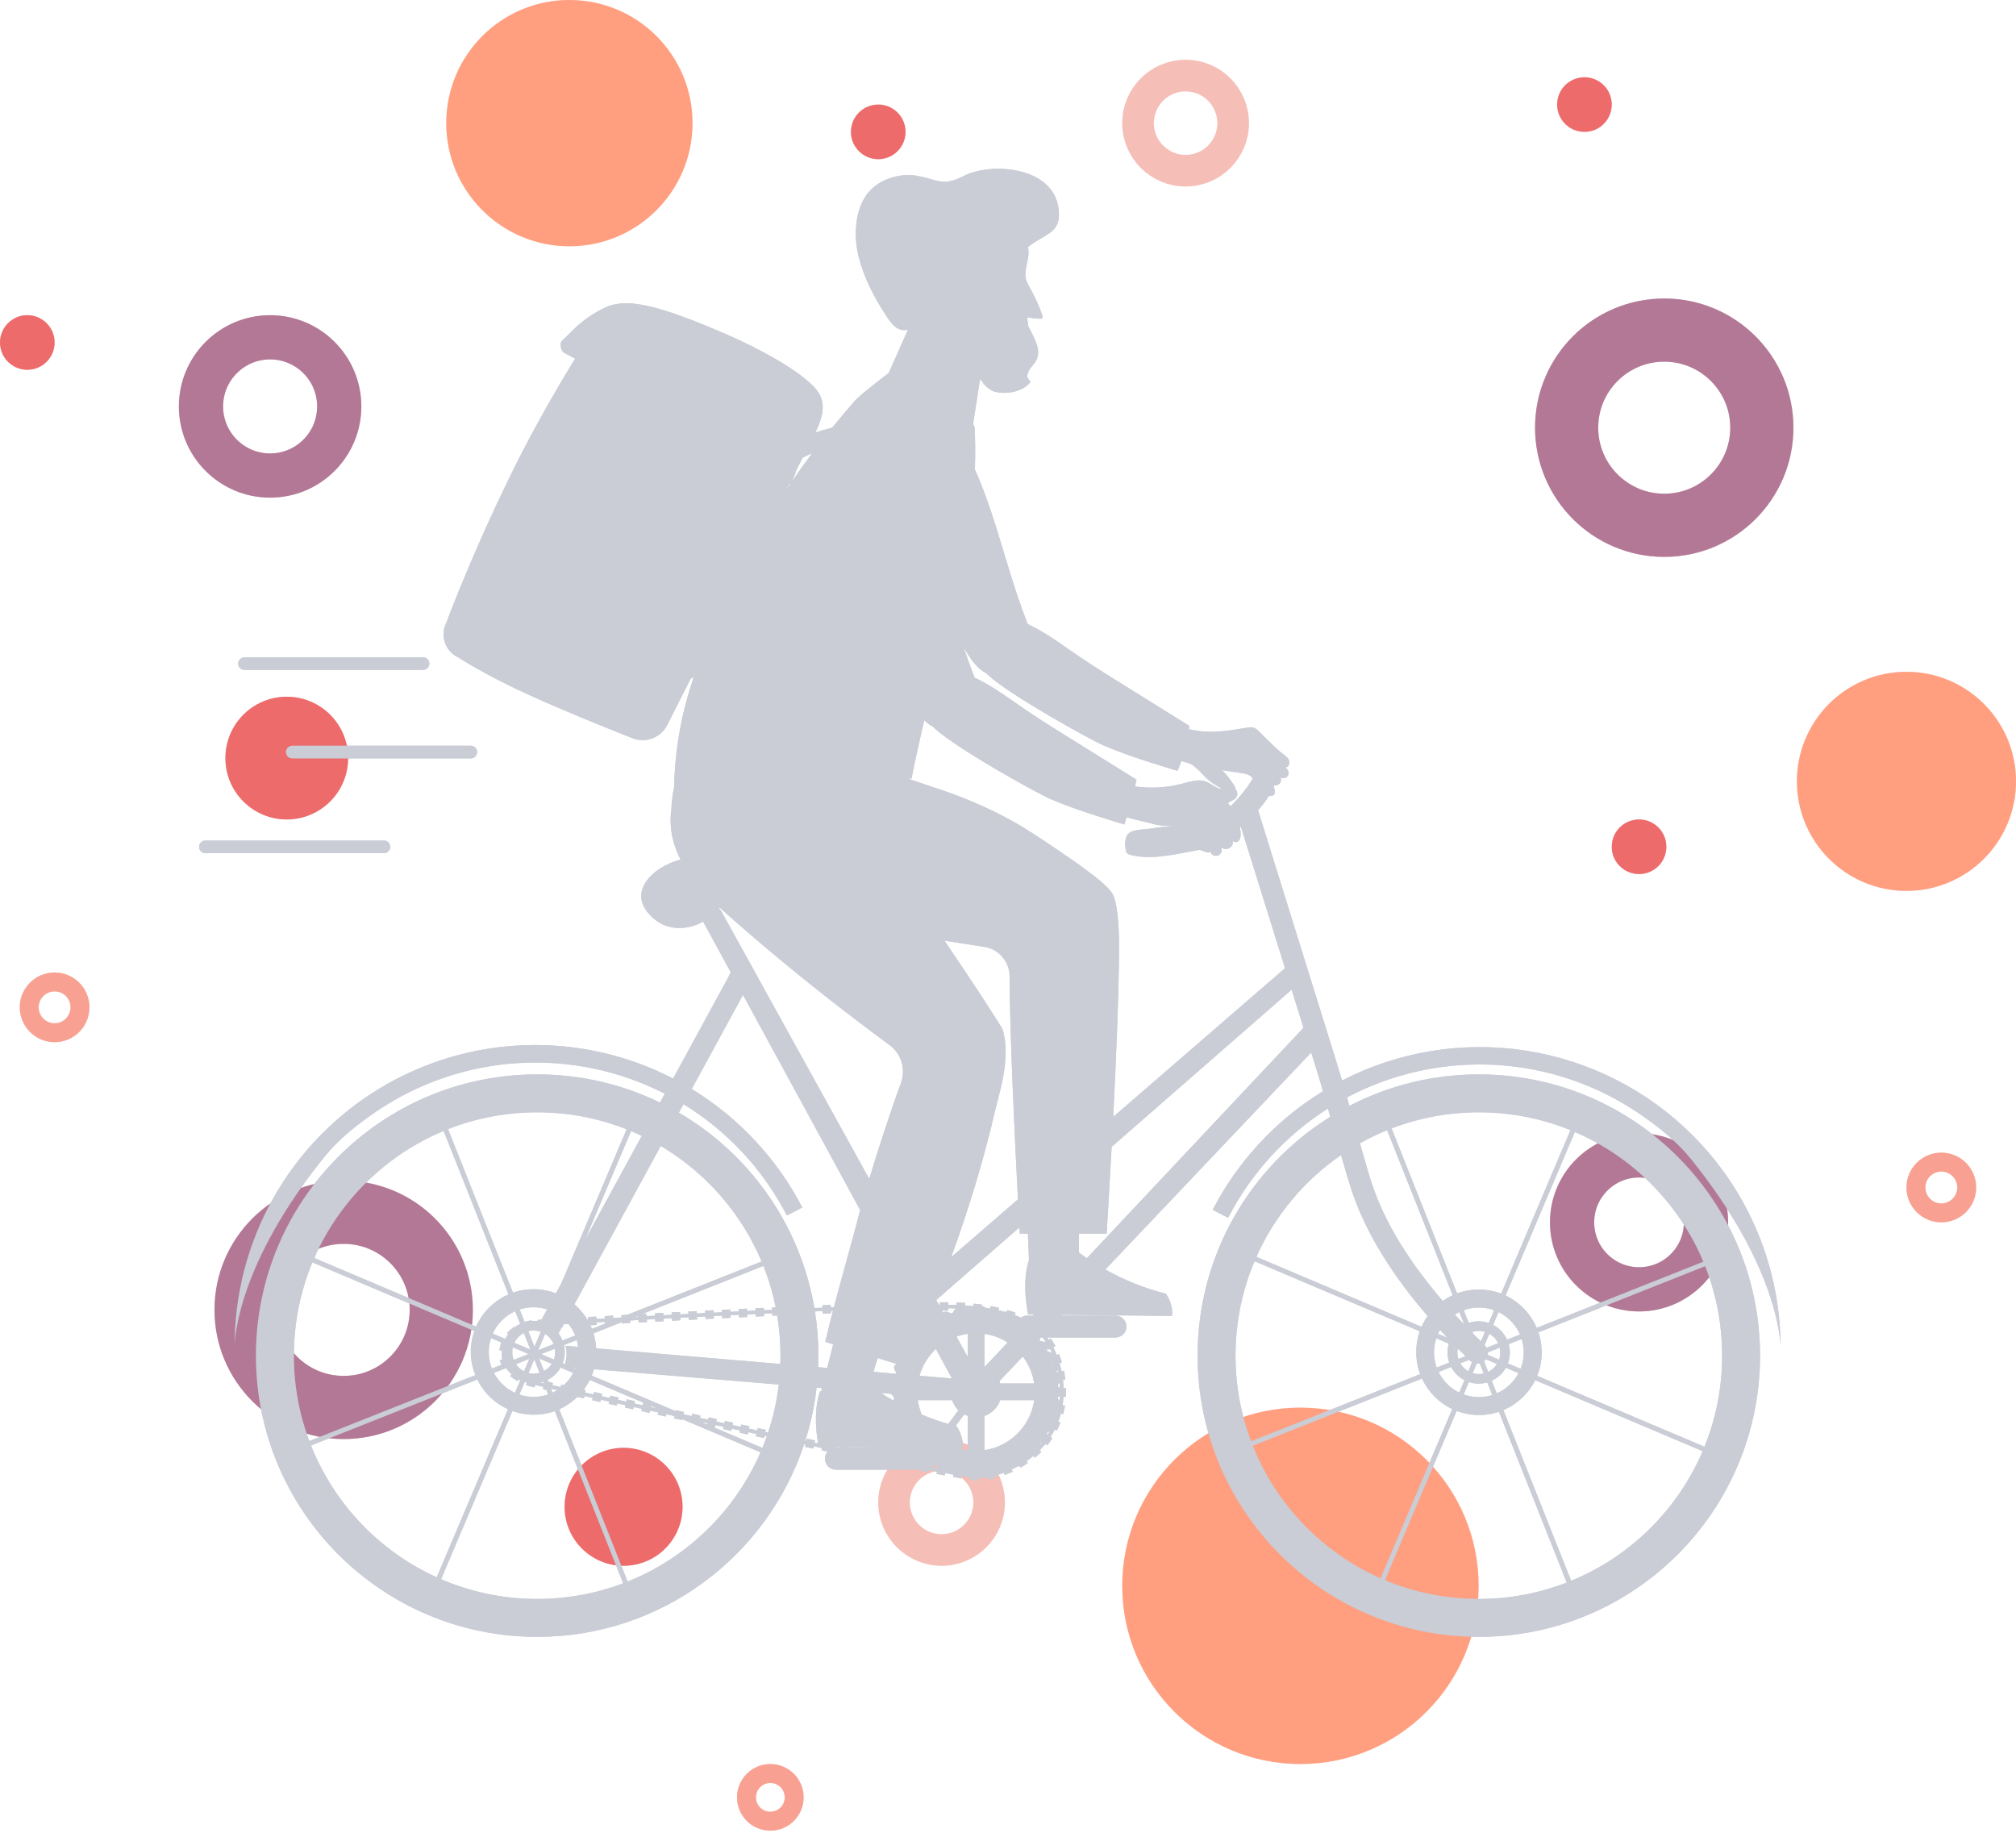 <svg width="319" height="290" viewBox="0 0 319 290" fill="none" xmlns="http://www.w3.org/2000/svg">
<g opacity="0.5">
<circle cx="259.354" cy="193.414" r="10.597" transform="rotate(-180 259.354 193.414)" stroke="#9A4C71" stroke-width="7"/>
<circle cx="54.38" cy="207.261" r="15.444" transform="rotate(-180 54.38 207.261)" stroke="#9A4C71" stroke-width="10"/>
<circle cx="263.339" cy="67.674" r="15.444" transform="rotate(-180 263.339 67.674)" stroke="#9A4C71" stroke-width="10"/>
<circle cx="42.74" cy="64.308" r="10.937" transform="rotate(-180 42.74 64.308)" stroke="#9A4C71" stroke-width="7"/>
<circle cx="307.184" cy="187.896" r="4.018" transform="rotate(-180 307.184 187.896)" stroke="#F5826E" stroke-width="3"/>
<circle cx="8.641" cy="159.389" r="4.018" transform="rotate(-180 8.641 159.389)" stroke="#F5826E" stroke-width="3"/>
<circle cx="121.893" cy="284.395" r="3.774" transform="rotate(-180 121.893 284.395)" stroke="#F5826E" stroke-width="3"/>
<circle cx="187.602" cy="19.483" r="7.525" transform="rotate(-180 187.602 19.483)" stroke="#F2AAA0" stroke-width="5"/>
<circle cx="148.991" cy="237.73" r="7.525" transform="rotate(-180 148.991 237.73)" stroke="#F2AAA0" stroke-width="5"/>
<circle cx="45.376" cy="119.952" r="9.711" transform="rotate(-180 45.376 119.952)" fill="#E83939"/>
<circle cx="90.096" cy="19.483" r="19.483" transform="rotate(-180 90.096 19.483)" fill="#FF7F56"/>
<circle r="4.321" transform="matrix(-1 0 0 1 259.354 133.984)" fill="#E83939"/>
<circle r="9.333" transform="matrix(-1 0 0 1 98.671 238.421)" fill="#E83939"/>
<circle r="4.321" transform="matrix(-1 0 0 1 250.713 16.546)" fill="#E83939"/>
<circle r="4.321" transform="matrix(-1 0 0 1 4.321 54.191)" fill="#E83939"/>
<circle r="4.321" transform="matrix(-1 0 0 1 138.967 20.866)" fill="#E83939"/>
<circle cx="205.772" cy="250.926" r="28.195" transform="rotate(-180 205.772 250.926)" fill="#FF7F56"/>
<circle cx="301.666" cy="123.633" r="17.334" transform="rotate(-180 301.666 123.633)" fill="#FF7F56"/>
</g>
<path fill-rule="evenodd" clip-rule="evenodd" d="M152.306 229.182L151.79 229.176C152.229 229.306 152.678 229.402 153.131 229.464V224.04C152.941 223.974 152.756 223.894 152.577 223.8L151.216 225.637C151.27 225.651 151.325 225.665 151.38 225.679C151.831 226.355 152.14 227.116 152.287 227.915L152.289 227.916C152.368 228.317 152.376 228.73 152.314 229.134L152.31 229.16L152.306 229.182ZM155.78 229.456V224.038C155.854 224.012 155.928 223.984 156.001 223.954C156.491 223.751 156.936 223.453 157.311 223.078C157.686 222.702 157.983 222.257 158.186 221.767C158.215 221.695 158.243 221.622 158.269 221.548H163.642C163.541 222.272 163.355 222.982 163.086 223.663C162.933 224.048 162.755 224.422 162.553 224.784C161.617 226.451 160.194 227.792 158.475 228.629C158.103 228.809 157.719 228.964 157.325 229.092C156.821 229.258 156.304 229.379 155.78 229.456ZM163.633 218.899H158.269C158.244 218.827 158.216 218.755 158.187 218.684C158.169 218.64 158.15 218.597 158.131 218.554L161.841 214.642C162.315 215.266 162.712 215.952 163.018 216.684C163.179 217.067 163.312 217.46 163.419 217.861C163.51 218.203 163.581 218.549 163.633 218.899ZM153.131 214.717L151.346 211.489C151.925 211.284 152.523 211.138 153.131 211.051V214.717ZM150.723 221.771C150.937 222.288 151.256 222.753 151.656 223.137L150.043 225.313C148.62 224.896 147.222 224.401 145.857 223.831C145.805 223.707 145.755 223.581 145.708 223.455C145.48 222.838 145.32 222.198 145.229 221.548H150.638C150.656 221.602 150.676 221.656 150.697 221.709L150.713 221.747L150.723 221.771ZM155.78 216.315V211.057C156.431 211.151 157.072 211.315 157.689 211.547C158.077 211.692 158.455 211.864 158.819 212.061C159.031 212.174 159.237 212.296 159.438 212.424L155.78 216.315ZM147.509 231.97C147.531 231.946 147.552 231.921 147.572 231.895C147.602 231.922 147.634 231.946 147.671 231.967C147.904 232.096 148.18 232.026 148.429 231.945L148.367 232.28C148.049 232.22 147.723 232.158 147.388 232.093C147.407 232.076 147.425 232.058 147.443 232.04C147.466 232.017 147.488 231.994 147.509 231.97ZM148.815 231.986L148.489 231.926L148.491 231.925L148.614 231.886L148.748 231.954L148.815 231.986ZM148.192 233.216L148.261 232.848C147.841 232.769 147.406 232.685 146.956 232.598L146.885 232.961C146.602 232.908 146.315 232.851 146.022 232.793L146.004 232.789C145.864 232.762 145.724 232.734 145.582 232.706L145.613 232.551H132.267C131.808 232.55 131.367 232.367 131.042 232.042C130.716 231.717 130.533 231.277 130.531 230.817C130.532 230.402 130.682 230.003 130.949 229.69L129.99 229.483L130.066 229.123L129.324 228.965L128.763 228.845L128.684 229.211L127.387 228.932L127.465 228.568L127.246 228.521C121.373 246.228 104.678 259 85 259C60.423 259 40.5 239.077 40.5 214.5C40.5 189.924 60.423 170 85 170C91.968 170 98.561 171.602 104.433 174.457L105.196 173.058C98.024 169.385 89.995 167.711 81.953 168.212C73.911 168.712 66.152 171.369 59.49 175.903C56.49 177.96 53.606 180.236 51.33 183.054C37.644 199.993 37.147 211.802 37.13 212.891C37.133 204.734 39.235 196.714 43.232 189.604C47.23 182.493 52.989 176.531 59.956 172.289C66.924 168.047 74.865 165.669 83.017 165.382C91.169 165.096 99.258 166.911 106.506 170.654L115.323 154.477C115.388 154.254 115.497 154.047 115.644 153.868L111.256 145.824C108.931 147.193 105.785 147.239 103.685 145.552C98.579 141.456 103.298 137.119 107.691 136.01C106.932 134.535 106.4 132.964 106.196 131.277C106.066 130.193 106.087 129.118 106.234 128.065C106.255 127.452 106.304 126.841 106.378 126.236C106.449 125.655 106.542 125.115 106.661 124.611C106.686 123.574 106.737 122.539 106.814 121.506C106.827 121.32 106.842 121.136 106.858 120.952L106.858 120.948C106.865 120.859 106.873 120.77 106.88 120.681C107.306 115.813 108.315 111.443 109.761 107.181C109.605 107.244 109.451 107.305 109.299 107.367L105.55 114.765C105.504 114.855 105.456 114.94 105.405 115.025C104.849 115.937 103.977 116.613 102.956 116.926C102.062 117.2 101.108 117.179 100.232 116.872C100.107 116.828 99.984 116.778 99.862 116.723L99.855 116.72C99.565 116.606 90.643 113.102 83.736 109.972C76.713 106.789 72.558 104.043 72.558 104.043C72.061 103.821 71.615 103.5 71.246 103.1C70.877 102.7 70.593 102.229 70.411 101.716C70.23 101.203 70.154 100.658 70.19 100.115C70.225 99.572 70.371 99.042 70.617 98.556C70.617 98.556 70.649 98.469 70.712 98.302L70.713 98.3L70.717 98.287C70.984 97.575 71.776 95.484 73.048 92.407C74.792 88.155 77.448 82.02 80.866 75.037C83.36 69.943 85.982 65.21 88.272 61.302C89.181 59.745 90.04 58.319 90.819 57.055C90.882 56.952 90.944 56.851 91.005 56.751L89.286 55.837C88.992 55.696 88.801 55.291 88.73 54.867C88.66 54.442 88.73 54.071 88.973 53.867C89.299 53.575 89.629 53.246 89.983 52.893C91.25 51.629 92.835 50.047 95.724 48.679C99.137 47.063 104.034 48.194 114.904 52.882C120.175 55.163 126.749 58.748 129.116 61.579C130.863 63.676 130.193 65.962 129.025 68.438C129.86 68.157 130.749 67.896 131.677 67.678C132.773 66.334 133.938 64.951 135.195 63.497C135.712 62.901 137.308 61.6 138.645 60.548C138.676 60.523 138.707 60.498 138.737 60.473C138.854 60.378 138.97 60.284 139.081 60.206C139.854 59.602 140.474 59.129 140.635 59.007L143.678 52.143C143.606 52.169 143.53 52.191 143.452 52.208C143.123 52.261 142.786 52.239 142.466 52.146C142.146 52.052 141.851 51.889 141.602 51.667C141.106 51.22 140.68 50.702 140.338 50.129C138.409 47.24 136.721 44.026 135.867 40.625C135.101 37.569 135.198 33.625 137.041 30.934C138.739 28.448 142.271 27.296 145.148 27.827C146.035 27.99 146.729 28.187 147.332 28.358C149.035 28.84 150.005 29.116 152.532 27.827C156.784 25.652 166.648 26.29 167.5 33.001C167.861 35.88 166.646 36.593 164.818 37.666C164.208 38.024 163.53 38.422 162.819 38.954C162.759 38.999 162.704 39.042 162.653 39.086C162.866 39.944 162.68 40.817 162.496 41.683C162.267 42.764 162.039 43.835 162.591 44.853L162.648 44.957C163.182 45.941 163.716 46.924 164.171 47.944C164.45 48.574 164.699 49.217 164.915 49.87C164.956 49.967 164.976 50.072 164.974 50.178C164.971 50.23 164.954 50.281 164.924 50.324C164.894 50.367 164.852 50.4 164.804 50.42C164.61 50.483 162.519 50.267 162.519 50.192C162.592 50.672 162.655 51.141 162.706 51.614C162.835 51.878 162.97 52.14 163.104 52.401C164.048 54.244 164.95 56.003 163.54 57.637C162.071 59.339 162.591 59.883 162.887 60.192C163.002 60.312 163.083 60.397 163 60.5C161.823 61.978 159.348 62.444 157.5 62C156.463 61.751 155.746 60.905 155.082 59.976L153.964 67.154C153.973 67.162 153.982 67.171 153.991 67.179C153.999 67.187 154.006 67.194 154.014 67.201C154.035 67.225 154.053 67.25 154.07 67.277C154.191 67.513 154.249 67.778 154.237 68.043C154.261 68.601 154.279 69.162 154.291 69.724L154.305 70.593C154.317 71.818 154.304 73.051 154.264 74.289C156.173 78.566 157.55 83.125 158.913 87.636C159.586 89.863 160.255 92.078 160.983 94.241C161.49 95.752 162.029 97.256 162.611 98.741C163.684 99.253 164.727 99.828 165.733 100.463C166.72 101.074 167.681 101.734 168.622 102.404C171.237 104.257 173.888 105.955 176.627 107.653L186.456 113.773L187.014 114.12L188.229 114.884C188.173 115.054 188.122 115.224 188.074 115.396L188.073 115.399C188.319 115.424 188.564 115.463 188.806 115.515C190.779 115.942 192.797 115.815 194.788 115.541C195.525 115.438 196.258 115.316 196.983 115.195L197.265 115.148C197.629 115.06 198.009 115.06 198.373 115.148C198.708 115.286 199.006 115.497 199.247 115.767C199.601 116.108 199.95 116.457 200.3 116.808C201.149 117.656 202 118.508 202.929 119.243C202.987 119.289 203.046 119.334 203.105 119.379C203.451 119.645 203.806 119.917 203.967 120.315C204.156 120.781 203.87 121.465 203.368 121.433C203.579 121.549 203.741 121.737 203.826 121.962C203.91 122.187 203.911 122.435 203.829 122.661C203.775 122.769 203.698 122.864 203.604 122.941C203.51 123.017 203.401 123.073 203.284 123.103C203.167 123.134 203.045 123.14 202.926 123.12C202.806 123.101 202.692 123.056 202.592 122.988C202.684 123.158 202.717 123.354 202.685 123.545C202.653 123.736 202.559 123.91 202.416 124.041C202.274 124.172 202.092 124.252 201.899 124.268C201.811 124.275 201.723 124.269 201.637 124.249L201.615 124.306L201.597 124.351L201.581 124.391C201.569 124.419 201.557 124.448 201.545 124.476C201.676 124.78 201.73 125.114 201.699 125.448C201.699 125.509 201.687 125.57 201.663 125.627C201.64 125.684 201.605 125.735 201.561 125.778C201.332 125.961 201.065 125.985 200.796 125.917C200.316 126.7 199.728 127.471 199.072 128.209L211.404 167.813C211.732 168.864 212.047 169.914 212.357 170.967C221.32 166.349 231.517 164.697 241.479 166.248C251.441 167.799 260.654 172.473 267.788 179.598L267.795 179.61C272.212 184.009 275.719 189.237 278.113 194.994C280.507 200.75 281.742 206.923 281.748 213.158C281.731 212.056 281.219 200.25 267.514 183.321C265.233 180.505 262.349 178.225 259.346 176.18C252.602 171.6 244.737 168.944 236.597 168.497C228.457 168.05 220.349 169.829 213.143 173.642C213.271 174.089 213.398 174.536 213.524 174.981C219.653 171.799 226.616 170 234 170C258.577 170 278.5 189.924 278.5 214.5C278.5 239.077 258.577 259 234 259C209.423 259 189.5 239.077 189.5 214.5C189.5 198.551 197.89 184.562 210.498 176.706C210.375 176.271 210.252 175.835 210.128 175.399C203.422 179.664 197.969 185.633 194.327 192.696L191.887 191.435C195.838 183.798 201.778 177.369 209.08 172.827L209.345 172.665C208.969 171.373 208.583 170.089 208.185 168.813L207.477 166.542L174.9 200.879C177.916 202.565 181.144 203.855 184.505 204.713C184.958 205.391 185.268 206.155 185.414 206.957L185.415 206.962C185.495 207.377 185.5 207.802 185.43 208.218L168.111 208.034L167.989 208.163H176.508C176.968 208.164 177.409 208.346 177.734 208.671C178.06 208.996 178.243 209.437 178.245 209.897C178.244 210.357 178.061 210.798 177.736 211.124C177.411 211.449 176.97 211.633 176.51 211.634H165.679C165.77 211.754 165.859 211.877 165.946 212.003L166.269 211.782C166.536 212.171 166.779 212.576 166.996 212.995L166.651 213.172C166.854 213.56 167.042 213.969 167.213 214.395L167.571 214.254C167.739 214.676 167.892 215.115 168.023 215.561L167.655 215.67C167.68 215.755 167.705 215.841 167.729 215.928C167.826 216.273 167.91 216.621 167.983 216.971L168.352 216.895C168.445 217.344 168.52 217.803 168.573 218.259L168.198 218.303C168.251 218.753 168.284 219.204 168.297 219.656L168.677 219.644V220.129C168.687 220.427 168.68 220.731 168.663 221.029H168.653L168.278 221.007C168.253 221.433 168.211 221.859 168.151 222.283L168.141 222.346L168.525 222.407C168.448 222.864 168.349 223.317 168.227 223.765L167.866 223.669C167.748 224.119 167.61 224.549 167.455 224.96L167.802 225.092C167.636 225.527 167.447 225.952 167.234 226.366L166.908 226.199C166.697 226.613 166.469 227.005 166.226 227.375L166.528 227.574C166.276 227.962 166.003 228.336 165.711 228.694V228.699L165.426 228.467C165.134 228.825 164.83 229.159 164.52 229.469L164.777 229.725C164.457 230.048 164.11 230.361 163.751 230.659L163.52 230.379C163.158 230.678 162.797 230.949 162.443 231.193L162.647 231.491C162.271 231.748 161.878 231.993 161.475 232.221L161.308 231.927C161.291 231.939 161.274 231.951 161.255 231.962C161.199 231.994 161.141 232.014 161.082 232.025C160.752 232.204 160.42 232.369 160.089 232.522L160.25 232.871C159.826 233.048 159.406 233.226 158.979 233.386L158.849 233.035C158.411 233.197 157.981 233.335 157.565 233.451L157.665 233.81C157.201 233.939 156.743 234.041 156.306 234.128V234.116L156.244 233.75C155.744 233.835 155.284 233.88 154.88 233.885L154.885 234.259H154.797C154.618 234.259 154.438 234.25 154.259 234.232C154.036 234.208 153.774 234.174 153.466 234.133L153.518 233.763C153.136 233.709 152.692 233.64 152.193 233.557L152.132 233.924C151.736 233.859 151.292 233.783 150.814 233.699L150.879 233.331L150.614 233.284C150.485 233.261 150.353 233.237 150.219 233.213C150.008 233.174 149.791 233.135 149.568 233.094L149.502 233.458L148.192 233.216ZM168.227 223.765L168.238 223.768H168.226L168.227 223.765ZM127.008 72.41L126.334 73.744L125.819 74.761L125.908 74.801L125.246 76.284C126.288 74.743 127.362 73.239 128.502 71.723C127.966 71.952 127.465 72.184 127.008 72.41ZM125.032 76.6L124.914 76.547L124.417 77.527C124.621 77.216 124.826 76.907 125.032 76.6ZM144.166 123.208L143.56 123.175C145.001 123.652 146.443 124.14 147.894 124.631C148.404 124.804 148.915 124.977 149.427 125.15C153.388 126.507 157.215 128.227 160.859 130.287C163.387 131.699 171.356 137.164 171.739 137.565C172.614 138.198 175.47 140.269 176.122 141.574C176.581 142.518 177.1 145.079 177.066 150.212C177.045 157.219 176.606 167.664 176.149 176.726L203.331 153.196L196.348 130.8C196.301 130.838 196.253 130.877 196.205 130.915C196.279 131.301 196.316 131.685 196.309 132.056C196.309 132.471 196.207 132.936 195.86 133.164C195.738 133.233 195.596 133.259 195.456 133.239C195.317 133.22 195.188 133.155 195.089 133.055C195.077 132.938 195.045 132.824 194.994 132.718C194.98 132.778 194.982 132.84 194.998 132.899C195.015 132.958 195.046 133.012 195.089 133.055C195.124 133.296 195.079 133.542 194.962 133.756C194.845 133.969 194.661 134.139 194.439 134.239C194.217 134.339 193.969 134.365 193.731 134.311C193.493 134.258 193.28 134.129 193.122 133.943C193.208 134.052 193.268 134.18 193.298 134.316C193.327 134.453 193.326 134.594 193.292 134.729C193.259 134.865 193.195 134.991 193.106 135.098C193.017 135.205 192.904 135.29 192.777 135.347C192.65 135.405 192.511 135.432 192.372 135.427C192.232 135.423 192.096 135.386 191.973 135.321C191.85 135.256 191.743 135.163 191.661 135.051C191.579 134.938 191.523 134.808 191.499 134.671C191.584 135.141 190.434 134.726 189.859 134.459C188.865 134.65 187.869 134.837 186.871 135.02C184.256 135.495 181.51 135.927 178.946 135.28C178.729 135.243 178.526 135.151 178.356 135.013C178.207 134.838 178.121 134.617 178.114 134.387L178.113 134.378C178.018 133.515 177.877 132.226 178.88 131.668C179.423 131.362 180.318 131.284 181.09 131.217C181.367 131.193 181.629 131.17 181.852 131.139C183.136 130.958 184.427 130.777 185.722 130.651L185.715 130.651C184.526 130.684 183.54 130.711 182.223 130.309C182.06 130.259 181.67 130.168 181.169 130.05C180.339 129.855 179.202 129.588 178.273 129.318L178.269 129.332C178.152 129.707 178.034 130.082 177.912 130.457L176.457 130.016L175.7 129.773L175.468 129.701L175.118 129.594L175.116 129.593C174.583 129.43 174.05 129.267 173.517 129.089C171.089 128.308 168.673 127.471 166.322 126.474C164.151 125.555 151.649 118.61 148.066 115.396C147.913 115.258 147.761 115.119 147.613 114.976C147.24 114.784 146.893 114.547 146.579 114.268C146.467 114.168 146.357 114.064 146.25 113.956C145.671 116.472 145.144 118.816 144.767 120.567L144.736 120.713L144.69 120.929L144.649 121.118C144.616 121.277 144.584 121.43 144.554 121.577C144.403 122.304 144.294 122.857 144.233 123.212L144.166 123.208ZM179.693 124.007C179.661 124.15 179.63 124.294 179.597 124.436L179.785 124.463C182.194 124.783 184.642 124.634 186.994 124.024C187.154 123.983 187.314 123.939 187.474 123.895C188.391 123.645 189.321 123.391 190.252 123.527C190.862 123.617 191.333 123.907 191.81 124.201C192.132 124.399 192.457 124.599 192.828 124.74C193.002 124.804 193.183 124.819 193.367 124.808C192.28 124.231 191.238 123.551 190.415 122.641C189.91 122.086 189.202 121.349 188.547 120.97C188.173 120.748 187.737 120.635 187.298 120.521C187.171 120.488 187.044 120.455 186.918 120.419C186.759 120.95 186.558 121.468 186.318 121.967L185.124 121.606L184.377 121.375C183.559 121.126 182.74 120.871 181.922 120.609C179.494 119.83 177.078 118.991 174.727 117.996C172.556 117.074 160.054 110.13 156.471 106.918C156.398 106.852 156.326 106.786 156.253 106.718C156.174 106.645 156.095 106.571 156.018 106.496C155.644 106.306 155.296 106.068 154.984 105.788C153.986 104.901 153.191 103.664 152.472 102.403C152.507 102.508 152.543 102.614 152.578 102.719C153.085 104.233 153.624 105.734 154.206 107.219C155.279 107.732 156.322 108.308 157.328 108.943C158.315 109.555 159.273 110.214 160.217 110.884C162.832 112.74 165.483 114.438 168.222 116.136L177.876 122.147L178.393 122.467L179.836 123.374C179.786 123.581 179.739 123.794 179.693 124.007ZM195.51 124.894C195.605 124.993 195.68 125.111 195.728 125.241C195.818 125.484 195.813 125.751 195.712 125.989C195.52 126.409 195.078 126.626 194.652 126.835C194.601 126.86 194.55 126.885 194.5 126.911C194.432 126.947 194.359 126.993 194.344 127.068C194.344 127.105 194.352 127.141 194.367 127.175C194.382 127.208 194.404 127.238 194.432 127.262C194.524 127.368 194.614 127.478 194.702 127.593C195.555 126.748 196.338 125.861 196.923 125.104L196.925 125.101C197.132 124.833 197.796 123.975 198.242 123.134C198.105 122.974 197.959 122.837 197.801 122.734C197.399 122.512 196.956 122.377 196.498 122.338L193.316 121.853C193.937 122.348 194.44 123.059 194.915 123.73C194.996 123.845 195.077 123.959 195.157 124.07C195.331 124.308 195.502 124.616 195.51 124.894ZM175.108 195.2H170.733L170.718 198.123C170.718 198.123 170.716 198.135 170.709 198.158C170.705 198.172 170.699 198.19 170.69 198.212L170.744 198.205C171.152 198.505 171.566 198.797 171.984 199.08L206.259 162.625L204.382 156.597L175.902 181.466C175.481 189.314 175.108 195.2 175.108 195.2ZM162.817 199.389L162.649 195.2H161.364C161.364 195.2 161.344 194.849 161.309 194.209L148.146 205.703L148.563 206.457L148.71 206.455L148.704 206.055H149.468H150.045L150.041 206.453C150.48 206.459 150.918 206.471 151.357 206.489L151.372 206.084C151.826 206.101 152.28 206.125 152.716 206.154L152.688 206.565C153.132 206.596 153.576 206.635 154.019 206.679L154.06 206.273C154.514 206.319 154.965 206.373 155.399 206.433L155.365 206.677C155.385 206.675 155.405 206.675 155.426 206.676C155.602 206.683 155.743 206.781 155.864 206.906C156.141 206.949 156.414 206.995 156.681 207.044L156.753 206.659C157.206 206.744 157.655 206.836 158.082 206.935L157.991 207.315C158.326 207.394 158.652 207.477 158.968 207.566C159.083 207.533 159.201 207.521 159.317 207.55L159.397 207.285C159.845 207.418 160.282 207.564 160.697 207.719L160.56 208.082C160.903 208.211 161.233 208.346 161.55 208.489C161.67 208.403 161.801 208.332 161.938 208.279L161.956 208.243L161.992 208.26C162.172 208.197 162.363 208.164 162.558 208.163H163.445L163.611 207.986L162.684 207.976C162.684 207.976 162.582 207.532 162.475 206.8C162.31 205.688 162.229 204.566 162.232 203.442C162.232 201.307 162.64 199.899 162.817 199.389ZM150.516 198.915L161.073 189.777C160.609 180.884 159.757 163.307 159.759 154.468C159.76 152.218 158.036 150.173 155.812 149.837C154.042 149.571 151.85 149.221 149.443 148.83C154.544 156.341 158.556 162.573 158.652 162.906C159.823 166.738 158.56 171.494 157.855 174.149C157.732 174.612 157.626 175.011 157.553 175.331C155.731 183.336 153.313 191.201 150.516 198.915ZM164.974 211.634H164.696L164.524 211.815C164.52 211.839 164.517 211.864 164.516 211.889C164.514 211.909 164.514 211.929 164.513 211.949C164.513 211.976 164.513 212.004 164.513 212.029L164.658 212.211C164.745 212.228 164.835 212.248 164.901 212.248L164.916 212.25C165.08 212.273 165.261 212.299 165.412 212.368L165.486 212.317C165.323 212.078 165.153 211.85 164.974 211.634ZM129.454 228.402L128.883 228.28L128.961 227.916L127.663 227.639L127.585 228.003L127.425 227.969C128.281 225.272 128.886 222.464 129.214 219.572L130.078 219.643L129.958 220.118L129.769 220.141C129.769 220.141 129.107 221.679 129.107 224.406C129.104 225.53 129.185 226.653 129.349 227.765C129.386 228.012 129.422 228.227 129.454 228.402ZM165.682 213.39L165.689 213.361C165.715 213.408 165.741 213.455 165.766 213.503L165.797 213.561L165.818 213.599L166.148 213.429C166.26 213.644 166.367 213.865 166.468 214.09C166.327 213.997 166.149 213.944 165.983 213.895L165.973 213.892C165.91 213.875 165.827 213.851 165.755 213.825C165.726 213.773 165.697 213.724 165.667 213.673L165.633 213.616C165.633 213.541 165.667 213.453 165.682 213.39ZM166.519 215.28L166.532 215.248C166.575 215.372 166.617 215.498 166.658 215.624L166.589 215.59L166.494 215.348C166.502 215.326 166.51 215.303 166.519 215.28ZM167.117 215.859C167.106 215.852 167.095 215.845 167.083 215.838L167.109 215.83L167.117 215.859ZM167.347 216.738C167.357 216.78 167.366 216.822 167.376 216.864C167.392 216.938 167.408 217.011 167.423 217.085L167.115 217.148C167.135 217.112 167.156 217.077 167.175 217.046L167.198 217.007L167.208 216.99L167.209 216.989L167.243 216.93C167.262 216.897 167.281 216.864 167.299 216.831C167.316 216.8 167.332 216.769 167.347 216.738ZM167.465 221.013C167.483 220.995 167.502 220.979 167.52 220.962L167.716 220.974C167.702 221.203 167.683 221.431 167.658 221.657C167.619 221.606 167.579 221.556 167.539 221.508L167.53 221.497L167.407 221.335C167.407 221.298 167.409 221.26 167.412 221.223L167.415 221.19L167.419 221.144L167.42 221.143L167.42 221.142L167.42 221.141C167.423 221.11 167.426 221.079 167.428 221.048C167.44 221.036 167.453 221.025 167.465 221.013ZM167.292 223.596C167.274 223.564 167.256 223.533 167.237 223.502L167.312 223.522L167.292 223.596ZM166.946 224.676C166.936 224.703 166.926 224.729 166.916 224.756L166.841 224.727C166.875 224.711 166.911 224.694 166.946 224.676ZM166.079 226.51C165.97 226.697 165.857 226.879 165.741 227.056L165.682 227.018C165.678 226.994 165.671 226.968 165.663 226.942L165.662 226.939L165.662 226.938C165.659 226.927 165.656 226.916 165.653 226.905C165.649 226.891 165.646 226.877 165.643 226.863C165.665 226.827 165.686 226.792 165.708 226.755C165.739 226.702 165.769 226.648 165.798 226.594L165.975 226.54L165.981 226.539L166.033 226.524L166.079 226.51ZM132.651 229.08H132.774L132.797 228.974L132.114 228.966L132.651 229.08ZM142.753 229.08H134.13L134.145 229.01L134.038 228.987L142.753 229.08ZM121.527 226.701C122.342 224.259 122.919 221.708 123.231 219.076L93.984 216.652C93.886 216.993 93.769 217.33 93.634 217.659L106.902 223.283L106.935 223.132L108.231 223.418L108.153 223.786L109.455 224.072L109.538 223.697L110.831 223.981L110.75 224.355L112.045 224.639L112.126 224.265L113.422 224.549L113.341 224.922L114.624 225.202L114.705 224.828L115.998 225.109L115.916 225.484L117.211 225.766L117.291 225.4L118.589 225.681L118.509 226.048L119.809 226.329L119.889 225.963L121.184 226.244L121.105 226.61L121.527 226.701ZM105.446 223.776L106.73 224.059L106.649 224.425L107.957 224.706L107.987 224.565L120.34 229.801C116.313 239.088 108.732 246.477 99.313 250.252L88.493 222.992L88.547 222.967C89.438 222.56 90.262 222.023 90.995 221.374C91.12 221.266 91.24 221.155 91.355 221.041L92.391 221.271L92.474 220.898L93.788 221.191L93.708 221.553L95.003 221.842L95.084 221.48L96.379 221.768L96.299 222.128L97.594 222.416L97.674 222.056L98.969 222.343L98.889 222.705L100.185 222.991L100.264 222.631L101.56 222.917L101.48 223.278L102.775 223.564L102.855 223.204L104.15 223.49L104.071 223.85L105.366 224.136L105.446 223.776ZM92.677 219.979L92.596 220.344L93.911 220.637L93.994 220.26L95.292 220.549L95.208 220.925L96.503 221.213L96.587 220.835L97.88 221.124L97.797 221.5L99.092 221.787L99.175 221.41L100.471 221.698L100.388 222.074L101.683 222.36L101.766 221.985L102.045 222.046L93.323 218.349C93.292 218.41 93.261 218.47 93.229 218.531C92.976 219.013 92.683 219.473 92.355 219.907L92.677 219.979ZM103.984 222.868L103.02 222.459L102.978 222.646L103.984 222.868ZM110.89 224.973L111.923 225.2L111.881 225.393L110.89 224.973ZM120.634 229.103L112.723 225.75L113.14 225.842L113.218 225.483L114.502 225.764L114.424 226.123L115.714 226.412L115.794 226.046L117.089 226.328L117.009 226.693L118.307 226.974L118.387 226.61L119.687 226.892L119.607 227.258L120.903 227.537L120.982 227.173L121.339 227.25C121.119 227.875 120.884 228.493 120.634 229.103ZM88.798 219.103L88.715 219.477L87.415 219.187L87.501 218.817L86.771 218.653L86.646 218.338C86.822 218.25 86.993 218.151 87.159 218.041C87.798 217.617 88.326 217.051 88.706 216.392L90.701 217.238C90.421 217.77 90.073 218.265 89.666 218.71C89.513 218.877 89.353 219.037 89.184 219.189L88.798 219.103ZM87.288 219.737L87.256 219.875L87.445 220.352C87.467 220.342 87.49 220.331 87.512 220.321C87.746 220.207 87.975 220.08 88.195 219.941L87.288 219.737ZM85.912 219.816L85.994 219.447L85.164 219.26L84.676 219.149L84.597 219.52L84.088 219.406C83.795 219.334 83.507 219.245 83.224 219.142L83.354 218.784C83.256 218.748 83.153 218.708 83.044 218.664L83.032 218.661L82.185 220.66C82.763 220.854 83.364 220.972 83.972 221.01C84.125 221.024 84.271 221.024 84.433 221.024C84.596 221.024 84.758 221.019 84.918 221.007C85.502 220.969 86.078 220.858 86.633 220.675L86.668 220.663C86.694 220.655 86.719 220.646 86.744 220.637L86.468 219.942L85.912 219.816ZM86.046 218.88L85.945 218.625C85.791 218.675 85.635 218.717 85.476 218.752L86.046 218.88ZM80.07 216.475C80.324 216.844 80.631 217.165 80.961 217.444L80.716 217.737C81.093 218.046 81.499 218.318 81.929 218.55L82.083 218.269C82.163 218.312 82.243 218.352 82.325 218.391L81.481 220.383C81.435 220.362 81.389 220.34 81.344 220.318L81.3 220.297L81.268 220.281L81.236 220.265C80.735 220.01 80.265 219.698 79.837 219.333C79.597 219.128 79.37 218.908 79.157 218.674C78.767 218.238 78.432 217.757 78.158 217.24L78.155 217.235L79.707 216.619L80.07 216.475ZM77.837 216.547L79.34 215.95C79.233 215.706 79.149 215.452 79.091 215.19L79.469 215.106C79.386 214.727 79.357 214.317 79.396 213.871C79.401 213.813 79.407 213.757 79.414 213.7L79.027 213.655C79.077 213.231 79.177 212.816 79.326 212.417L77.693 211.724L77.69 211.734C77.51 212.284 77.398 212.854 77.355 213.432C77.338 213.599 77.338 213.791 77.338 213.939C77.338 214.013 77.342 214.087 77.345 214.16C77.347 214.2 77.349 214.24 77.351 214.28C77.352 214.313 77.353 214.345 77.353 214.378C77.394 215.061 77.536 215.734 77.772 216.377L77.784 216.409L77.806 216.466L77.818 216.498L77.837 216.547ZM89.168 209.538L89.094 209.675L89.109 209.934L88.948 209.943L88.405 210.938C88.276 210.793 88.138 210.657 87.994 210.529C88.431 210.987 88.776 211.525 89.011 212.112L91.02 211.314C91.007 211.279 90.992 211.244 90.978 211.21C90.72 210.592 90.376 210.014 89.957 209.493L89.168 209.538ZM89.495 208.974L89.476 208.975L89.483 208.961L89.495 208.974ZM94.426 209.643L94.403 209.237L95.727 209.162L95.743 209.439L93.661 210.266C93.648 210.231 93.634 210.196 93.62 210.162C93.556 210.006 93.488 209.852 93.416 209.7L94.426 209.643ZM97 208.17L97.021 208.544L98.157 208.481L98.342 208.408L98.324 208.095L99.259 208.044L120.513 199.607C117.291 191.932 111.653 185.522 104.551 181.327L90.888 206.384C90.944 206.431 90.999 206.48 91.053 206.528L91.085 206.557L91.109 206.579C91.129 206.597 91.149 206.616 91.17 206.635C91.4 206.848 91.623 207.067 91.832 207.309C92.24 207.765 92.604 208.256 92.92 208.776L93.047 208.769L93.026 208.396L94.351 208.318L94.372 208.694L95.696 208.619L95.675 208.245L97 208.17ZM93.915 210.979L98.387 209.204L98.399 209.417L99.721 209.344L99.699 208.94L101.024 208.867L101.046 209.271L102.37 209.199L102.348 208.795L103.147 208.751L103.672 208.723L103.695 209.128L105.019 209.058L104.997 208.652C105.44 208.628 105.881 208.605 106.32 208.582L106.341 208.988L107.673 208.9L107.65 208.512C108.092 208.488 108.532 208.465 108.969 208.443L108.99 208.847L110.314 208.779L110.293 208.374C110.737 208.351 111.178 208.329 111.616 208.307L111.636 208.711L112.961 208.646L112.941 208.24C113.385 208.217 113.827 208.195 114.265 208.174L114.285 208.58L115.607 208.515L115.588 208.108C116.033 208.087 116.474 208.065 116.913 208.044L116.932 208.449L118.256 208.386L118.237 207.98L118.776 207.955L119.565 207.918L119.583 208.323L120.91 208.262L120.891 207.856L121.5 207.828L122.21 207.796L122.227 208.19L122.979 208.155C123.322 210.219 123.5 212.339 123.5 214.5C123.5 214.941 123.492 215.38 123.478 215.818L94.342 213.349C94.297 212.571 94.162 211.799 93.937 211.052C93.93 211.028 93.922 211.003 93.915 210.979ZM103.643 208.181L103.144 208.208L102.318 208.252L102.297 207.877L101.64 207.913L120.799 200.308C121.63 202.401 122.282 204.585 122.738 206.84L122.169 206.865L122.186 207.255C121.75 207.274 121.31 207.295 120.867 207.315L120.849 206.938L119.523 207.001L119.54 207.377L118.826 207.41L118.211 207.439L118.193 207.064L116.869 207.127L116.887 207.503L116.347 207.529L115.562 207.567L115.544 207.19L114.22 207.256L114.239 207.632L113.449 207.671L112.914 207.698L112.895 207.324L111.569 207.389L111.588 207.765C111.15 207.787 110.708 207.81 110.264 207.833L110.244 207.457L108.92 207.525L108.94 207.901C108.502 207.924 108.061 207.947 107.618 207.97L107.595 207.595L106.271 207.663L106.291 208.04L105.782 208.067L104.967 208.11L104.946 207.734L103.622 207.806L103.643 208.181ZM100.994 208.325L100.985 208.173L100.54 208.349L100.994 208.325ZM128.953 207.506C129.313 209.785 129.5 212.121 129.5 214.5C129.5 215.111 129.487 215.72 129.463 216.325L130.888 216.446L131.835 212.707L130.584 212.321C130.979 210.638 131.388 209.001 131.805 207.395L131.481 207.407L131.496 207.799L130.169 207.852L130.154 207.458C129.758 207.474 129.358 207.49 128.953 207.506ZM131.947 206.848L131.46 206.867L131.445 206.475L130.118 206.528L130.133 206.918C129.715 206.934 129.293 206.951 128.865 206.968C126.616 193.778 118.562 182.566 107.425 176.056L108.158 174.712C115.111 178.985 120.765 185.075 124.512 192.325L126.952 191.059C122.988 183.429 117.038 177.01 109.73 172.48L109.453 172.313L117.567 157.426L136.113 191.471C136.029 191.782 135.951 192.072 135.882 192.34C135.232 194.834 134.559 197.267 133.885 199.706L133.885 199.708C133.234 202.063 132.582 204.424 131.947 206.848ZM152.709 207.247L152.684 207.279C152.668 207.299 152.652 207.319 152.636 207.337L152.652 207.105L152.811 207.116L152.779 207.157L152.765 207.176C152.753 207.191 152.739 207.208 152.725 207.226L152.709 207.247ZM149.468 207.379C149.335 207.379 149.204 207.379 149.074 207.38L149.272 207.738C149.332 207.669 149.404 207.613 149.493 207.578C149.762 207.472 150.055 207.615 150.298 207.741L150.302 207.743C150.355 207.769 150.426 207.805 150.492 207.833L150.735 207.755C150.773 207.695 150.812 207.622 150.841 207.571C150.954 207.365 151.082 207.136 151.286 207.028C150.869 207.011 150.452 207 150.035 206.994L150.031 207.379H149.468ZM167.596 218.866L167.568 218.9L167.533 218.943C167.494 218.989 167.445 219.05 167.402 219.108L167.424 219.382C167.472 219.43 167.53 219.484 167.574 219.523L167.591 219.539L167.593 219.54L167.625 219.57L167.667 219.608C167.688 219.628 167.71 219.649 167.732 219.671C167.722 219.369 167.702 219.067 167.674 218.766C167.659 218.787 167.643 218.807 167.627 218.828C167.617 218.84 167.607 218.853 167.596 218.866ZM164.802 228.201C164.778 228.205 164.753 228.209 164.729 228.214L164.53 228.456C164.535 228.483 164.538 228.511 164.54 228.537L164.54 228.551C164.541 228.56 164.541 228.568 164.541 228.576L164.542 228.6C164.663 228.467 164.783 228.329 164.901 228.188C164.871 228.191 164.838 228.195 164.802 228.201ZM150.559 232.674C150.522 232.662 150.485 232.65 150.447 232.638L150.446 232.638L150.419 232.629L150.369 232.653L150.66 232.706C150.626 232.695 150.592 232.685 150.559 232.674ZM141.319 220.903C141.204 220.796 141.079 220.68 140.994 220.548L139.416 220.417C140.037 220.823 140.669 221.211 141.311 221.581L141.335 221.552L141.357 221.526L141.378 221.5L141.471 221.386L141.464 221.321L141.464 221.32C141.458 221.257 141.452 221.195 141.448 221.133C141.445 221.094 141.444 221.056 141.444 221.017C141.408 220.98 141.369 220.946 141.337 220.92L141.319 220.903ZM150.63 218.118L145.498 217.683C145.643 217.175 145.832 216.678 146.063 216.199C146.565 215.168 147.252 214.238 148.089 213.454L150.63 218.118ZM141.488 216.224C141.546 216.026 141.701 215.905 141.875 215.811L138.88 214.885L138.207 217.066L141.742 217.365C141.758 217.294 141.774 217.223 141.791 217.153C141.781 217.135 141.771 217.116 141.761 217.099C141.743 217.068 141.726 217.039 141.711 217.014L141.705 217.004C141.561 216.767 141.404 216.508 141.488 216.224ZM113.83 143.688L113.778 143.73L113.761 143.744C113.91 143.866 114.037 144.013 114.13 144.182L119.142 153.242L121.014 156.643L137.545 186.535C138.956 181.874 140.863 175.994 142.553 171.389C143.348 169.222 142.652 166.768 140.796 165.396C139.037 164.095 137.285 162.782 135.542 161.458C128.951 156.446 122.54 151.219 116.311 145.776C115.513 145.077 114.706 144.361 113.913 143.623C113.885 143.644 113.857 143.666 113.83 143.688ZM91.474 213.107C91.432 212.743 91.361 212.384 91.263 212.032L89.239 212.835C89.456 213.783 89.387 214.775 89.04 215.686L89.032 215.709L89.377 215.855C89.56 215.33 89.655 214.778 89.654 214.22C89.655 213.797 89.6 213.377 89.492 212.968V212.939L89.785 212.963L91.474 213.107ZM90.596 216.372L91.072 216.411C91.057 216.45 91.042 216.488 91.026 216.527L91.017 216.55L90.596 216.372ZM101.554 179.731C100.996 179.465 100.43 179.212 99.857 178.972L92.506 196.313L101.554 179.731ZM86.576 207.179L85.686 208.811L85.063 208.847L85.074 209.043C84.861 209.014 84.646 209 84.431 209.001C84.326 209.001 84.222 209.004 84.118 209.01L84.102 208.905C83.731 208.966 83.365 209.056 83.008 209.174L82.224 207.199C82.786 207.015 83.37 206.902 83.963 206.863C84.038 206.863 84.114 206.859 84.191 206.856H84.193L84.194 206.855L84.249 206.853C84.286 206.851 84.322 206.85 84.359 206.849L84.382 206.849L84.406 206.848L84.426 206.848C84.581 206.848 84.751 206.848 84.911 206.865C85.477 206.902 86.036 207.007 86.576 207.179ZM88.825 203.058L87.962 204.64C86.981 204.264 85.946 204.048 84.897 204H84.412H83.951C83.053 204.041 82.165 204.205 81.311 204.486C81.263 204.502 81.215 204.518 81.167 204.535L70.898 178.665C75.265 176.945 80.022 176 85 176C89.999 176 94.775 176.953 99.156 178.687L88.825 203.058ZM212.202 182.761C206.377 186.77 201.71 192.34 198.806 198.868L224.929 209.94C224.959 209.875 224.989 209.809 225.02 209.744C225.27 209.216 225.565 208.71 225.903 208.235C225.184 207.403 224.48 206.559 223.79 205.703C219.523 200.362 216.387 195.086 214.47 190.021C214.017 188.818 213.59 187.539 213.172 186.118C212.844 185.004 212.52 183.881 212.202 182.761ZM227.77 210.605C227.748 210.645 227.726 210.685 227.705 210.725C227.686 210.762 227.667 210.8 227.648 210.837C227.638 210.857 227.628 210.877 227.618 210.897C227.594 210.947 227.57 210.998 227.546 211.05L229.022 211.675C228.633 211.266 228.247 210.853 227.865 210.437L227.849 210.464L227.825 210.506L227.802 210.546C227.791 210.566 227.78 210.586 227.77 210.605ZM231.71 209.604C231.198 209.068 230.697 208.534 230.209 208.001C230.437 207.856 230.673 207.725 230.917 207.607L231.71 209.604ZM234.334 212.246C234.316 212.228 234.297 212.211 234.279 212.194C234.25 212.167 234.221 212.141 234.191 212.114C233.817 211.747 233.447 211.38 233.083 211.013L232.98 210.753C233.257 210.665 233.547 210.611 233.842 210.596H233.978C234.316 210.596 234.651 210.646 234.971 210.743L234.334 212.246ZM235.235 213.258C235.202 213.198 235.166 213.14 235.125 213.085C235.054 212.999 234.982 212.915 234.908 212.832L235.666 211.042C235.72 211.073 235.773 211.105 235.825 211.138C236.358 211.48 236.785 211.964 237.058 212.534L235.235 213.258ZM235.416 214.385C235.441 214.255 235.45 214.122 235.444 213.989L237.311 213.248C237.393 213.602 237.418 213.968 237.384 214.333C237.358 214.611 237.298 214.883 237.206 215.144L235.416 214.385ZM234.818 215.382C234.928 215.294 235.027 215.191 235.111 215.078L236.877 215.826C236.842 215.881 236.806 215.935 236.768 215.988C236.452 216.432 236.034 216.793 235.549 217.043L235.522 217.057L235.489 217.073L234.818 215.382ZM233.672 215.75C233.703 215.752 233.735 215.753 233.767 215.753C233.891 215.753 234.014 215.739 234.134 215.712L234.776 217.329C234.517 217.391 234.251 217.422 233.983 217.422C233.656 217.418 233.334 217.368 233.026 217.274L233.672 215.75ZM232.483 215.165C232.612 215.315 232.767 215.441 232.94 215.537L232.331 216.975C232.072 216.828 231.832 216.646 231.617 216.433C231.402 216.221 231.219 215.982 231.069 215.726L232.483 215.165ZM230.667 213.362C231.05 213.746 231.436 214.126 231.826 214.504L231.904 214.58L230.763 215.033C230.666 214.726 230.613 214.404 230.606 214.077C230.601 213.835 230.622 213.596 230.667 213.362ZM228.296 205.847C223.275 200.012 219.699 194.311 217.626 188.827C217.202 187.702 216.801 186.504 216.413 185.165C215.997 183.752 215.589 182.322 215.187 180.902C216.572 180.125 218.01 179.431 219.493 178.827L229.86 204.944C229.311 205.197 228.788 205.5 228.296 205.847ZM230.559 204.654L220.197 178.549C224.482 176.903 229.135 176 234 176C239.127 176 244.02 177.003 248.494 178.822L237.536 204.689C236.558 204.317 235.528 204.103 234.483 204.054H233.998H233.537C232.64 204.094 231.753 204.255 230.9 204.534C230.786 204.572 230.672 204.612 230.559 204.654ZM229.251 212.594L227.27 211.754L227.264 211.772C227.084 212.323 226.972 212.893 226.932 213.47C226.912 213.638 226.912 213.829 226.912 213.977C226.912 214.052 226.916 214.125 226.92 214.199C226.923 214.271 226.927 214.344 226.927 214.416C226.969 215.096 227.109 215.761 227.338 216.392L229.317 215.607L229.31 215.589L229.296 215.547C229.283 215.506 229.27 215.465 229.257 215.423C228.979 214.5 228.977 213.516 229.251 212.594ZM229.618 216.302L227.634 217.089C227.922 217.675 228.291 218.222 228.734 218.712C228.944 218.947 229.17 219.168 229.411 219.372C229.865 219.76 230.366 220.088 230.901 220.349L231.732 218.389C231.464 218.252 231.209 218.091 230.968 217.905C230.405 217.472 229.946 216.924 229.618 216.302ZM232.43 218.681L231.599 220.643L231.642 220.659L231.681 220.672C232.283 220.882 232.911 221.009 233.547 221.048C233.699 221.065 233.845 221.065 234.008 221.065C234.089 221.065 234.171 221.061 234.252 221.057C234.332 221.053 234.413 221.048 234.493 221.048C235.049 221.01 235.598 220.906 236.13 220.739L235.336 218.74C234.842 218.882 234.325 218.946 233.804 218.928C233.334 218.911 232.871 218.827 232.43 218.681ZM236.046 218.476L236.838 220.473C237.459 220.202 238.039 219.842 238.558 219.404C238.801 219.203 239.028 218.985 239.24 218.751C239.609 218.348 239.929 217.904 240.196 217.427L240.216 217.391L240.238 217.351C240.252 217.324 240.267 217.297 240.282 217.27L238.275 216.419C237.895 217.095 237.358 217.675 236.706 218.108C236.494 218.248 236.274 218.371 236.046 218.476ZM238.595 215.733L240.599 216.582L240.603 216.573C240.878 215.886 241.043 215.16 241.091 214.421C241.105 214.276 241.105 214.154 241.105 213.982C241.105 213.948 241.104 213.914 241.103 213.881C241.102 213.859 241.101 213.837 241.1 213.815C241.099 213.785 241.097 213.755 241.095 213.725C241.091 213.641 241.086 213.558 241.086 213.475C241.055 213.03 240.981 212.589 240.865 212.158C240.84 212.061 240.812 211.965 240.783 211.87L238.729 212.685C238.735 212.707 238.741 212.73 238.747 212.752V212.743C239.008 213.731 238.955 214.776 238.595 215.733ZM238.471 211.973L240.519 211.16C240.239 210.518 239.864 209.92 239.407 209.388C239.203 209.147 238.982 208.92 238.747 208.709C238.257 208.269 237.709 207.9 237.12 207.612L236.263 209.633C236.615 209.818 236.946 210.046 237.247 210.313C237.769 210.776 238.185 211.343 238.471 211.973ZM235.568 209.334L236.423 207.316C235.803 207.09 235.154 206.954 234.495 206.911C234.335 206.894 234.165 206.894 234.01 206.894C233.932 206.894 233.855 206.898 233.778 206.902C233.747 206.903 233.716 206.904 233.685 206.906C233.64 206.907 233.594 206.909 233.549 206.909C233.004 206.944 232.465 207.042 231.943 207.202C231.906 207.214 231.868 207.226 231.831 207.238L231.806 207.246L231.763 207.26C231.714 207.277 231.664 207.294 231.614 207.312L232.412 209.323C232.914 209.155 233.443 209.068 233.978 209.068C234.201 209.067 234.424 209.082 234.645 209.114C234.961 209.158 235.27 209.232 235.568 209.334ZM234.514 223.891C235.422 223.847 236.32 223.678 237.181 223.389L247.908 250.412C243.594 252.083 238.904 253 234 253C228.736 253 223.718 251.944 219.148 250.031L230.493 223.253L230.563 223.28C231.527 223.64 232.541 223.846 233.568 223.891C233.721 223.891 233.874 223.903 234.029 223.903C234.185 223.903 234.352 223.903 234.514 223.891ZM237.889 223.121L248.611 250.131C257.953 246.296 265.454 238.894 269.418 229.619L242.921 218.388C242.908 218.415 242.895 218.441 242.881 218.467C242.863 218.502 242.846 218.537 242.827 218.572C242.409 219.366 241.885 220.101 241.27 220.755C241.057 220.985 240.836 221.206 240.593 221.415C239.859 222.063 239.034 222.6 238.143 223.008C238.098 223.029 238.053 223.05 238.008 223.07C237.968 223.087 237.929 223.104 237.889 223.121ZM238.232 204.985L249.193 179.114C258.352 183.052 265.676 190.441 269.529 199.645L243.162 210.111C242.735 209.106 242.145 208.177 241.416 207.362C241.207 207.126 240.986 206.901 240.753 206.688C240.078 206.061 239.319 205.532 238.498 205.116C238.41 205.071 238.321 205.027 238.232 204.985ZM224.718 217.432C224.358 216.466 224.152 215.449 224.108 214.419C224.096 214.273 224.096 214.152 224.096 213.98C224.096 213.808 224.108 213.64 224.108 213.473C224.15 212.508 224.332 211.555 224.65 210.644L198.505 199.562C196.57 204.156 195.5 209.203 195.5 214.5C195.5 219.271 196.368 223.84 197.954 228.056L224.718 217.432ZM198.228 228.762L225.01 218.131C225.039 218.194 225.069 218.257 225.1 218.319C225.529 219.196 226.084 220.005 226.747 220.721C226.963 220.951 227.189 221.174 227.424 221.383C228.106 221.993 228.87 222.505 229.692 222.906C229.727 222.923 229.762 222.94 229.797 222.957L218.453 249.732C209.264 245.672 201.962 238.121 198.228 228.762ZM243.431 210.819L269.815 200.346C271.548 204.727 272.5 209.503 272.5 214.5C272.5 219.599 271.509 224.467 269.708 228.92L243.231 217.698C243.659 216.651 243.903 215.539 243.953 214.409V213.97C243.953 213.871 243.946 213.751 243.94 213.632L243.94 213.631C243.937 213.573 243.934 213.515 243.931 213.461C243.89 212.662 243.752 211.871 243.521 211.105L243.505 211.05C243.498 211.029 243.492 211.008 243.485 210.987C243.468 210.931 243.45 210.875 243.431 210.819ZM49.429 199.745C47.542 204.289 46.5 209.273 46.5 214.5C46.5 219.257 47.362 223.812 48.94 228.017L75.215 217.588C75.19 217.524 75.165 217.46 75.14 217.395C74.769 216.424 74.553 215.401 74.5 214.363V213.922V213.417C74.549 212.458 74.736 211.512 75.055 210.606L49.429 199.745ZM75.521 218.28C75.95 219.151 76.504 219.955 77.163 220.668C77.379 220.898 77.605 221.121 77.84 221.33C78.523 221.94 79.286 222.452 80.108 222.853C80.198 222.896 80.289 222.938 80.38 222.979L69.105 249.576C60.068 245.475 52.895 237.982 49.212 228.723L75.521 218.28ZM81.29 215.176C81.147 214.807 81.067 214.413 81.059 214.01C81.053 213.731 81.082 213.454 81.142 213.186L83.638 214.244L81.29 215.176ZM81.643 215.851C81.767 216.035 81.91 216.208 82.07 216.366C82.323 216.617 82.611 216.824 82.922 216.982L83.758 215.011L81.643 215.851ZM81.082 223.262L69.797 249.882C74.461 251.889 79.601 253 85 253C89.791 253 94.377 252.125 98.608 250.526L87.791 223.276C87.751 223.29 87.71 223.305 87.669 223.319C86.786 223.62 85.865 223.794 84.933 223.838C84.908 223.838 84.883 223.838 84.858 223.837C84.829 223.837 84.799 223.836 84.769 223.835C84.66 223.833 84.551 223.83 84.448 223.838C84.344 223.846 84.241 223.843 84.138 223.841L84.076 223.839C84.045 223.839 84.015 223.838 83.985 223.838C82.993 223.795 82.014 223.601 81.082 223.262ZM84.436 217.355C84.759 217.355 85.079 217.309 85.388 217.22L84.544 215.095L83.631 217.249C83.892 217.316 84.162 217.352 84.436 217.355ZM85.3 214.949L86.087 216.931C86.535 216.684 86.923 216.339 87.221 215.921C87.25 215.881 87.277 215.84 87.304 215.798L85.3 214.949ZM49.726 199.049C53.699 189.993 61.056 182.76 70.197 178.949L80.462 204.811L80.428 204.825C79.395 205.279 78.448 205.907 77.627 206.681C77.395 206.896 77.175 207.123 76.967 207.36C76.347 208.063 75.83 208.849 75.429 209.696C75.397 209.764 75.365 209.833 75.335 209.903L49.726 199.049ZM81.474 207.494L81.519 207.473L82.314 209.478C82.052 209.603 81.8 209.751 81.561 209.922C81.519 209.952 81.477 209.983 81.435 210.015L81.388 209.941C80.963 210.21 80.578 210.537 80.243 210.911L80.418 211.067C80.24 211.316 80.085 211.582 79.956 211.862L77.968 211.019C78.233 210.434 78.577 209.886 78.993 209.393C79.67 208.585 80.517 207.936 81.474 207.494ZM81.972 211.614C82.237 211.329 82.547 211.094 82.885 210.916L83.929 213.546L81.391 212.47C81.538 212.159 81.734 211.87 81.972 211.614ZM83.59 210.64L84.567 213.102L85.575 210.726C85.209 210.596 84.823 210.529 84.431 210.529H84.295C84.055 210.541 83.819 210.579 83.59 210.64ZM87.586 212.633L87.574 212.604C87.566 212.586 87.558 212.568 87.55 212.55L87.539 212.525C87.266 211.93 86.829 211.425 86.278 211.071L86.256 211.057L85.161 213.64L87.602 212.671L87.586 212.633ZM87.808 213.403C87.854 213.687 87.864 213.977 87.837 214.266C87.809 214.559 87.744 214.846 87.644 215.12L85.632 214.267L87.808 213.403ZM37.113 212.963V212.881C37.113 212.891 37.112 212.901 37.112 212.91L37.112 212.931C37.112 212.942 37.113 212.953 37.113 212.963ZM166.875 216.386L166.876 216.392C166.876 216.396 166.876 216.399 166.875 216.403V216.386ZM166.165 214.576V214.606L166.143 214.562L166.165 214.576ZM165.194 212.895C165.196 212.908 165.196 212.92 165.194 212.932L165.16 212.881L165.194 212.895ZM160.942 208.963C160.951 208.975 160.958 208.988 160.964 209.002L160.901 208.966C160.916 208.962 160.931 208.961 160.947 208.963H160.942ZM37.688 105C37.688 104.448 38.135 104 38.688 104H66.938C67.49 104 67.938 104.448 67.938 105C67.938 105.553 67.49 106 66.938 106H38.688C38.135 106 37.688 105.553 37.688 105ZM46.25 118C45.698 118 45.25 118.448 45.25 119C45.25 119.553 45.698 120 46.25 120H74.5C75.052 120 75.5 119.553 75.5 119C75.5 118.448 75.052 118 74.5 118H46.25ZM31.5 134C31.5 133.448 31.948 133 32.5 133H60.75C61.302 133 61.75 133.448 61.75 134C61.75 134.553 61.302 135 60.75 135H32.5C31.948 135 31.5 134.553 31.5 134Z" fill="#CACDD6"/>
<g opacity="0.5">
<circle cx="259.354" cy="193.414" r="10.597" transform="rotate(-180 259.354 193.414)" stroke="#9A4C71" stroke-width="7"/>
<circle cx="54.38" cy="207.261" r="15.444" transform="rotate(-180 54.38 207.261)" stroke="#9A4C71" stroke-width="10"/>
<circle cx="263.339" cy="67.674" r="15.444" transform="rotate(-180 263.339 67.674)" stroke="#9A4C71" stroke-width="10"/>
<circle cx="42.74" cy="64.308" r="10.937" transform="rotate(-180 42.74 64.308)" stroke="#9A4C71" stroke-width="7"/>
<circle cx="307.184" cy="187.896" r="4.018" transform="rotate(-180 307.184 187.896)" stroke="#F5826E" stroke-width="3"/>
<circle cx="8.641" cy="159.389" r="4.018" transform="rotate(-180 8.641 159.389)" stroke="#F5826E" stroke-width="3"/>
<circle cx="121.893" cy="284.395" r="3.774" transform="rotate(-180 121.893 284.395)" stroke="#F5826E" stroke-width="3"/>
<circle cx="187.602" cy="19.483" r="7.525" transform="rotate(-180 187.602 19.483)" stroke="#F2AAA0" stroke-width="5"/>
<circle cx="148.991" cy="237.73" r="7.525" transform="rotate(-180 148.991 237.73)" stroke="#F2AAA0" stroke-width="5"/>
<circle cx="45.376" cy="119.952" r="9.711" transform="rotate(-180 45.376 119.952)" fill="#E83939"/>
<circle cx="90.096" cy="19.483" r="19.483" transform="rotate(-180 90.096 19.483)" fill="#FF7F56"/>
<circle r="4.321" transform="matrix(-1 0 0 1 259.354 133.984)" fill="#E83939"/>
<circle r="9.333" transform="matrix(-1 0 0 1 98.671 238.421)" fill="#E83939"/>
<circle r="4.321" transform="matrix(-1 0 0 1 250.713 16.546)" fill="#E83939"/>
<circle r="4.321" transform="matrix(-1 0 0 1 4.321 54.191)" fill="#E83939"/>
<circle r="4.321" transform="matrix(-1 0 0 1 138.967 20.866)" fill="#E83939"/>
<circle cx="205.772" cy="250.926" r="28.195" transform="rotate(-180 205.772 250.926)" fill="#FF7F56"/>
<circle cx="301.666" cy="123.633" r="17.334" transform="rotate(-180 301.666 123.633)" fill="#FF7F56"/>
</g>
<path fill-rule="evenodd" clip-rule="evenodd" d="M152.306 229.182L151.79 229.176C152.229 229.306 152.678 229.402 153.131 229.464V224.04C152.941 223.974 152.756 223.894 152.577 223.8L151.216 225.637C151.27 225.651 151.325 225.665 151.38 225.679C151.831 226.355 152.14 227.116 152.287 227.915L152.289 227.916C152.368 228.317 152.376 228.73 152.314 229.134L152.31 229.16L152.306 229.182ZM155.78 229.456V224.038C155.854 224.012 155.928 223.984 156.001 223.954C156.491 223.751 156.936 223.453 157.311 223.078C157.686 222.702 157.983 222.257 158.186 221.767C158.215 221.695 158.243 221.622 158.269 221.548H163.642C163.541 222.272 163.355 222.982 163.086 223.663C162.933 224.048 162.755 224.422 162.553 224.784C161.617 226.451 160.194 227.792 158.475 228.629C158.103 228.809 157.719 228.964 157.325 229.092C156.821 229.258 156.304 229.379 155.78 229.456ZM163.633 218.899H158.269C158.244 218.827 158.216 218.755 158.187 218.684C158.169 218.64 158.15 218.597 158.131 218.554L161.841 214.642C162.315 215.266 162.712 215.952 163.018 216.684C163.179 217.067 163.312 217.46 163.419 217.861C163.51 218.203 163.581 218.549 163.633 218.899ZM153.131 214.717L151.346 211.489C151.925 211.284 152.523 211.138 153.131 211.051V214.717ZM150.723 221.771C150.937 222.288 151.256 222.753 151.656 223.137L150.043 225.313C148.62 224.896 147.222 224.401 145.857 223.831C145.805 223.707 145.755 223.581 145.708 223.455C145.48 222.838 145.32 222.198 145.229 221.548H150.638C150.656 221.602 150.676 221.656 150.697 221.709L150.713 221.747L150.723 221.771ZM155.78 216.315V211.057C156.431 211.151 157.072 211.315 157.689 211.547C158.077 211.692 158.455 211.864 158.819 212.061C159.031 212.174 159.237 212.296 159.438 212.424L155.78 216.315ZM147.509 231.97C147.531 231.946 147.552 231.921 147.572 231.895C147.602 231.922 147.634 231.946 147.671 231.967C147.904 232.096 148.18 232.026 148.429 231.945L148.367 232.28C148.049 232.22 147.723 232.158 147.388 232.093C147.407 232.076 147.425 232.058 147.443 232.04C147.466 232.017 147.488 231.994 147.509 231.97ZM148.815 231.986L148.489 231.926L148.491 231.925L148.614 231.886L148.748 231.954L148.815 231.986ZM148.192 233.216L148.261 232.848C147.841 232.769 147.406 232.685 146.956 232.598L146.885 232.961C146.602 232.908 146.315 232.851 146.022 232.793L146.004 232.789C145.864 232.762 145.724 232.734 145.582 232.706L145.613 232.551H132.267C131.808 232.55 131.367 232.367 131.042 232.042C130.716 231.717 130.533 231.277 130.531 230.817C130.532 230.402 130.682 230.003 130.949 229.69L129.99 229.483L130.066 229.123L129.324 228.965L128.763 228.845L128.684 229.211L127.387 228.932L127.465 228.568L127.246 228.521C121.373 246.228 104.678 259 85 259C60.423 259 40.5 239.077 40.5 214.5C40.5 189.924 60.423 170 85 170C91.968 170 98.561 171.602 104.433 174.457L105.196 173.058C98.024 169.385 89.995 167.711 81.953 168.212C73.911 168.712 66.152 171.369 59.49 175.903C56.49 177.96 53.606 180.236 51.33 183.054C37.644 199.993 37.147 211.802 37.13 212.891C37.133 204.734 39.235 196.714 43.232 189.604C47.23 182.493 52.989 176.531 59.956 172.289C66.924 168.047 74.865 165.669 83.017 165.382C91.169 165.096 99.258 166.911 106.506 170.654L115.323 154.477C115.388 154.254 115.497 154.047 115.644 153.868L111.256 145.824C108.931 147.193 105.785 147.239 103.685 145.552C98.579 141.456 103.298 137.119 107.691 136.01C106.932 134.535 106.4 132.964 106.196 131.277C106.066 130.193 106.087 129.118 106.234 128.065C106.255 127.452 106.304 126.841 106.378 126.236C106.449 125.655 106.542 125.115 106.661 124.611C106.686 123.574 106.737 122.539 106.814 121.506C106.827 121.32 106.842 121.136 106.858 120.952L106.858 120.948C106.865 120.859 106.873 120.77 106.88 120.681C107.306 115.813 108.315 111.443 109.761 107.181C109.605 107.244 109.451 107.305 109.299 107.367L105.55 114.765C105.504 114.855 105.456 114.94 105.405 115.025C104.849 115.937 103.977 116.613 102.956 116.926C102.062 117.2 101.108 117.179 100.232 116.872C100.107 116.828 99.984 116.778 99.862 116.723L99.855 116.72C99.565 116.606 90.643 113.102 83.736 109.972C76.713 106.789 72.558 104.043 72.558 104.043C72.061 103.821 71.615 103.5 71.246 103.1C70.877 102.7 70.593 102.229 70.411 101.716C70.23 101.203 70.154 100.658 70.19 100.115C70.225 99.572 70.371 99.042 70.617 98.556C70.617 98.556 70.649 98.469 70.712 98.302L70.713 98.3L70.717 98.287C70.984 97.575 71.776 95.484 73.048 92.407C74.792 88.155 77.448 82.02 80.866 75.037C83.36 69.943 85.982 65.21 88.272 61.302C89.181 59.745 90.04 58.319 90.819 57.055C90.882 56.952 90.944 56.851 91.005 56.751L89.286 55.837C88.992 55.696 88.801 55.291 88.73 54.867C88.66 54.442 88.73 54.071 88.973 53.867C89.299 53.575 89.629 53.246 89.983 52.893C91.25 51.629 92.835 50.047 95.724 48.679C99.137 47.063 104.034 48.194 114.904 52.882C120.175 55.163 126.749 58.748 129.116 61.579C130.863 63.676 130.193 65.962 129.025 68.438C129.86 68.157 130.749 67.896 131.677 67.678C132.773 66.334 133.938 64.951 135.195 63.497C135.712 62.901 137.308 61.6 138.645 60.548C138.676 60.523 138.707 60.498 138.737 60.473C138.854 60.378 138.97 60.284 139.081 60.206C139.854 59.602 140.474 59.129 140.635 59.007L143.678 52.143C143.606 52.169 143.53 52.191 143.452 52.208C143.123 52.261 142.786 52.239 142.466 52.146C142.146 52.052 141.851 51.889 141.602 51.667C141.106 51.22 140.68 50.702 140.338 50.129C138.409 47.24 136.721 44.026 135.867 40.625C135.101 37.569 135.198 33.625 137.041 30.934C138.739 28.448 142.271 27.296 145.148 27.827C146.035 27.99 146.729 28.187 147.332 28.358C149.035 28.84 150.005 29.116 152.532 27.827C156.784 25.652 166.648 26.29 167.5 33.001C167.861 35.88 166.646 36.593 164.818 37.666C164.208 38.024 163.53 38.422 162.819 38.954C162.759 38.999 162.704 39.042 162.653 39.086C162.866 39.944 162.68 40.817 162.496 41.683C162.267 42.764 162.039 43.835 162.591 44.853L162.648 44.957C163.182 45.941 163.716 46.924 164.171 47.944C164.45 48.574 164.699 49.217 164.915 49.87C164.956 49.967 164.976 50.072 164.974 50.178C164.971 50.23 164.954 50.281 164.924 50.324C164.894 50.367 164.852 50.4 164.804 50.42C164.61 50.483 162.519 50.267 162.519 50.192C162.592 50.672 162.655 51.141 162.706 51.614C162.835 51.878 162.97 52.14 163.104 52.401C164.048 54.244 164.95 56.003 163.54 57.637C162.071 59.339 162.591 59.883 162.887 60.192C163.002 60.312 163.083 60.397 163 60.5C161.823 61.978 159.348 62.444 157.5 62C156.463 61.751 155.746 60.905 155.082 59.976L153.964 67.154C153.973 67.162 153.982 67.171 153.991 67.179C153.999 67.187 154.006 67.194 154.014 67.201C154.035 67.225 154.053 67.25 154.07 67.277C154.191 67.513 154.249 67.778 154.237 68.043C154.261 68.601 154.279 69.162 154.291 69.724L154.305 70.593C154.317 71.818 154.304 73.051 154.264 74.289C156.173 78.566 157.55 83.125 158.913 87.636C159.586 89.863 160.255 92.078 160.983 94.241C161.49 95.752 162.029 97.256 162.611 98.741C163.684 99.253 164.727 99.828 165.733 100.463C166.72 101.074 167.681 101.734 168.622 102.404C171.237 104.257 173.888 105.955 176.627 107.653L186.456 113.773L187.014 114.12L188.229 114.884C188.173 115.054 188.122 115.224 188.074 115.396L188.073 115.399C188.319 115.424 188.564 115.463 188.806 115.515C190.779 115.942 192.797 115.815 194.788 115.541C195.525 115.438 196.258 115.316 196.983 115.195L197.265 115.148C197.629 115.06 198.009 115.06 198.373 115.148C198.708 115.286 199.006 115.497 199.247 115.767C199.601 116.108 199.95 116.457 200.3 116.808C201.149 117.656 202 118.508 202.929 119.243C202.987 119.289 203.046 119.334 203.105 119.379C203.451 119.645 203.806 119.917 203.967 120.315C204.156 120.781 203.87 121.465 203.368 121.433C203.579 121.549 203.741 121.737 203.826 121.962C203.91 122.187 203.911 122.435 203.829 122.661C203.775 122.769 203.698 122.864 203.604 122.941C203.51 123.017 203.401 123.073 203.284 123.103C203.167 123.134 203.045 123.14 202.926 123.12C202.806 123.101 202.692 123.056 202.592 122.988C202.684 123.158 202.717 123.354 202.685 123.545C202.653 123.736 202.559 123.91 202.416 124.041C202.274 124.172 202.092 124.252 201.899 124.268C201.811 124.275 201.723 124.269 201.637 124.249L201.615 124.306L201.597 124.351L201.581 124.391C201.569 124.419 201.557 124.448 201.545 124.476C201.676 124.78 201.73 125.114 201.699 125.448C201.699 125.509 201.687 125.57 201.663 125.627C201.64 125.684 201.605 125.735 201.561 125.778C201.332 125.961 201.065 125.985 200.796 125.917C200.316 126.7 199.728 127.471 199.072 128.209L211.404 167.813C211.732 168.864 212.047 169.914 212.357 170.967C221.32 166.349 231.517 164.697 241.479 166.248C251.441 167.799 260.654 172.473 267.788 179.598L267.795 179.61C272.212 184.009 275.719 189.237 278.113 194.994C280.507 200.75 281.742 206.923 281.748 213.158C281.731 212.056 281.219 200.25 267.514 183.321C265.233 180.505 262.349 178.225 259.346 176.18C252.602 171.6 244.737 168.944 236.597 168.497C228.457 168.05 220.349 169.829 213.143 173.642C213.271 174.089 213.398 174.536 213.524 174.981C219.653 171.799 226.616 170 234 170C258.577 170 278.5 189.924 278.5 214.5C278.5 239.077 258.577 259 234 259C209.423 259 189.5 239.077 189.5 214.5C189.5 198.551 197.89 184.562 210.498 176.706C210.375 176.271 210.252 175.835 210.128 175.399C203.422 179.664 197.969 185.633 194.327 192.696L191.887 191.435C195.838 183.798 201.778 177.369 209.08 172.827L209.345 172.665C208.969 171.373 208.583 170.089 208.185 168.813L207.477 166.542L174.9 200.879C177.916 202.565 181.144 203.855 184.505 204.713C184.958 205.391 185.268 206.155 185.414 206.957L185.415 206.962C185.495 207.377 185.5 207.802 185.43 208.218L168.111 208.034L167.989 208.163H176.508C176.968 208.164 177.409 208.346 177.734 208.671C178.06 208.996 178.243 209.437 178.245 209.897C178.244 210.357 178.061 210.798 177.736 211.124C177.411 211.449 176.97 211.633 176.51 211.634H165.679C165.77 211.754 165.859 211.877 165.946 212.003L166.269 211.782C166.536 212.171 166.779 212.576 166.996 212.995L166.651 213.172C166.854 213.56 167.042 213.969 167.213 214.395L167.571 214.254C167.739 214.676 167.892 215.115 168.023 215.561L167.655 215.67C167.68 215.755 167.705 215.841 167.729 215.928C167.826 216.273 167.91 216.621 167.983 216.971L168.352 216.895C168.445 217.344 168.52 217.803 168.573 218.259L168.198 218.303C168.251 218.753 168.284 219.204 168.297 219.656L168.677 219.644V220.129C168.687 220.427 168.68 220.731 168.663 221.029H168.653L168.278 221.007C168.253 221.433 168.211 221.859 168.151 222.283L168.141 222.346L168.525 222.407C168.448 222.864 168.349 223.317 168.227 223.765L167.866 223.669C167.748 224.119 167.61 224.549 167.455 224.96L167.802 225.092C167.636 225.527 167.447 225.952 167.234 226.366L166.908 226.199C166.697 226.613 166.469 227.005 166.226 227.375L166.528 227.574C166.276 227.962 166.003 228.336 165.711 228.694V228.699L165.426 228.467C165.134 228.825 164.83 229.159 164.52 229.469L164.777 229.725C164.457 230.048 164.11 230.361 163.751 230.659L163.52 230.379C163.158 230.678 162.797 230.949 162.443 231.193L162.647 231.491C162.271 231.748 161.878 231.993 161.475 232.221L161.308 231.927C161.291 231.939 161.274 231.951 161.255 231.962C161.199 231.994 161.141 232.014 161.082 232.025C160.752 232.204 160.42 232.369 160.089 232.522L160.25 232.871C159.826 233.048 159.406 233.226 158.979 233.386L158.849 233.035C158.411 233.197 157.981 233.335 157.565 233.451L157.665 233.81C157.201 233.939 156.743 234.041 156.306 234.128V234.116L156.244 233.75C155.744 233.835 155.284 233.88 154.88 233.885L154.885 234.259H154.797C154.618 234.259 154.438 234.25 154.259 234.232C154.036 234.208 153.774 234.174 153.466 234.133L153.518 233.763C153.136 233.709 152.692 233.64 152.193 233.557L152.132 233.924C151.736 233.859 151.292 233.783 150.814 233.699L150.879 233.331L150.614 233.284C150.485 233.261 150.353 233.237 150.219 233.213C150.008 233.174 149.791 233.135 149.568 233.094L149.502 233.458L148.192 233.216ZM168.227 223.765L168.238 223.768H168.226L168.227 223.765ZM127.008 72.41L126.334 73.744L125.819 74.761L125.908 74.801L125.246 76.284C126.288 74.743 127.362 73.239 128.502 71.723C127.966 71.952 127.465 72.184 127.008 72.41ZM125.032 76.6L124.914 76.547L124.417 77.527C124.621 77.216 124.826 76.907 125.032 76.6ZM144.166 123.208L143.56 123.175C145.001 123.652 146.443 124.14 147.894 124.631C148.404 124.804 148.915 124.977 149.427 125.15C153.388 126.507 157.215 128.227 160.859 130.287C163.387 131.699 171.356 137.164 171.739 137.565C172.614 138.198 175.47 140.269 176.122 141.574C176.581 142.518 177.1 145.079 177.066 150.212C177.045 157.219 176.606 167.664 176.149 176.726L203.331 153.196L196.348 130.8C196.301 130.838 196.253 130.877 196.205 130.915C196.279 131.301 196.316 131.685 196.309 132.056C196.309 132.471 196.207 132.936 195.86 133.164C195.738 133.233 195.596 133.259 195.456 133.239C195.317 133.22 195.188 133.155 195.089 133.055C195.077 132.938 195.045 132.824 194.994 132.718C194.98 132.778 194.982 132.84 194.998 132.899C195.015 132.958 195.046 133.012 195.089 133.055C195.124 133.296 195.079 133.542 194.962 133.756C194.845 133.969 194.661 134.139 194.439 134.239C194.217 134.339 193.969 134.365 193.731 134.311C193.493 134.258 193.28 134.129 193.122 133.943C193.208 134.052 193.268 134.18 193.298 134.316C193.327 134.453 193.326 134.594 193.292 134.729C193.259 134.865 193.195 134.991 193.106 135.098C193.017 135.205 192.904 135.29 192.777 135.347C192.65 135.405 192.511 135.432 192.372 135.427C192.232 135.423 192.096 135.386 191.973 135.321C191.85 135.256 191.743 135.163 191.661 135.051C191.579 134.938 191.523 134.808 191.499 134.671C191.584 135.141 190.434 134.726 189.859 134.459C188.865 134.65 187.869 134.837 186.871 135.02C184.256 135.495 181.51 135.927 178.946 135.28C178.729 135.243 178.526 135.151 178.356 135.013C178.207 134.838 178.121 134.617 178.114 134.387L178.113 134.378C178.018 133.515 177.877 132.226 178.88 131.668C179.423 131.362 180.318 131.284 181.09 131.217C181.367 131.193 181.629 131.17 181.852 131.139C183.136 130.958 184.427 130.777 185.722 130.651L185.715 130.651C184.526 130.684 183.54 130.711 182.223 130.309C182.06 130.259 181.67 130.168 181.169 130.05C180.339 129.855 179.202 129.588 178.273 129.318L178.269 129.332C178.152 129.707 178.034 130.082 177.912 130.457L176.457 130.016L175.7 129.773L175.468 129.701L175.118 129.594L175.116 129.593C174.583 129.43 174.05 129.267 173.517 129.089C171.089 128.308 168.673 127.471 166.322 126.474C164.151 125.555 151.649 118.61 148.066 115.396C147.913 115.258 147.761 115.119 147.613 114.976C147.24 114.784 146.893 114.547 146.579 114.268C146.467 114.168 146.357 114.064 146.25 113.956C145.671 116.472 145.144 118.816 144.767 120.567L144.736 120.713L144.69 120.929L144.649 121.118C144.616 121.277 144.584 121.43 144.554 121.577C144.403 122.304 144.294 122.857 144.233 123.212L144.166 123.208ZM179.693 124.007C179.661 124.15 179.63 124.294 179.597 124.436L179.785 124.463C182.194 124.783 184.642 124.634 186.994 124.024C187.154 123.983 187.314 123.939 187.474 123.895C188.391 123.645 189.321 123.391 190.252 123.527C190.862 123.617 191.333 123.907 191.81 124.201C192.132 124.399 192.457 124.599 192.828 124.74C193.002 124.804 193.183 124.819 193.367 124.808C192.28 124.231 191.238 123.551 190.415 122.641C189.91 122.086 189.202 121.349 188.547 120.97C188.173 120.748 187.737 120.635 187.298 120.521C187.171 120.488 187.044 120.455 186.918 120.419C186.759 120.95 186.558 121.468 186.318 121.967L185.124 121.606L184.377 121.375C183.559 121.126 182.74 120.871 181.922 120.609C179.494 119.83 177.078 118.991 174.727 117.996C172.556 117.074 160.054 110.13 156.471 106.918C156.398 106.852 156.326 106.786 156.253 106.718C156.174 106.645 156.095 106.571 156.018 106.496C155.644 106.306 155.296 106.068 154.984 105.788C153.986 104.901 153.191 103.664 152.472 102.403C152.507 102.508 152.543 102.614 152.578 102.719C153.085 104.233 153.624 105.734 154.206 107.219C155.279 107.732 156.322 108.308 157.328 108.943C158.315 109.555 159.273 110.214 160.217 110.884C162.832 112.74 165.483 114.438 168.222 116.136L177.876 122.147L178.393 122.467L179.836 123.374C179.786 123.581 179.739 123.794 179.693 124.007ZM195.51 124.894C195.605 124.993 195.68 125.111 195.728 125.241C195.818 125.484 195.813 125.751 195.712 125.989C195.52 126.409 195.078 126.626 194.652 126.835C194.601 126.86 194.55 126.885 194.5 126.911C194.432 126.947 194.359 126.993 194.344 127.068C194.344 127.105 194.352 127.141 194.367 127.175C194.382 127.208 194.404 127.238 194.432 127.262C194.524 127.368 194.614 127.478 194.702 127.593C195.555 126.748 196.338 125.861 196.923 125.104L196.925 125.101C197.132 124.833 197.796 123.975 198.242 123.134C198.105 122.974 197.959 122.837 197.801 122.734C197.399 122.512 196.956 122.377 196.498 122.338L193.316 121.853C193.937 122.348 194.44 123.059 194.915 123.73C194.996 123.845 195.077 123.959 195.157 124.07C195.331 124.308 195.502 124.616 195.51 124.894ZM175.108 195.2H170.733L170.718 198.123C170.718 198.123 170.716 198.135 170.709 198.158C170.705 198.172 170.699 198.19 170.69 198.212L170.744 198.205C171.152 198.505 171.566 198.797 171.984 199.08L206.259 162.625L204.382 156.597L175.902 181.466C175.481 189.314 175.108 195.2 175.108 195.2ZM162.817 199.389L162.649 195.2H161.364C161.364 195.2 161.344 194.849 161.309 194.209L148.146 205.703L148.563 206.457L148.71 206.455L148.704 206.055H149.468H150.045L150.041 206.453C150.48 206.459 150.918 206.471 151.357 206.489L151.372 206.084C151.826 206.101 152.28 206.125 152.716 206.154L152.688 206.565C153.132 206.596 153.576 206.635 154.019 206.679L154.06 206.273C154.514 206.319 154.965 206.373 155.399 206.433L155.365 206.677C155.385 206.675 155.405 206.675 155.426 206.676C155.602 206.683 155.743 206.781 155.864 206.906C156.141 206.949 156.414 206.995 156.681 207.044L156.753 206.659C157.206 206.744 157.655 206.836 158.082 206.935L157.991 207.315C158.326 207.394 158.652 207.477 158.968 207.566C159.083 207.533 159.201 207.521 159.317 207.55L159.397 207.285C159.845 207.418 160.282 207.564 160.697 207.719L160.56 208.082C160.903 208.211 161.233 208.346 161.55 208.489C161.67 208.403 161.801 208.332 161.938 208.279L161.956 208.243L161.992 208.26C162.172 208.197 162.363 208.164 162.558 208.163H163.445L163.611 207.986L162.684 207.976C162.684 207.976 162.582 207.532 162.475 206.8C162.31 205.688 162.229 204.566 162.232 203.442C162.232 201.307 162.64 199.899 162.817 199.389ZM150.516 198.915L161.073 189.777C160.609 180.884 159.757 163.307 159.759 154.468C159.76 152.218 158.036 150.173 155.812 149.837C154.042 149.571 151.85 149.221 149.443 148.83C154.544 156.341 158.556 162.573 158.652 162.906C159.823 166.738 158.56 171.494 157.855 174.149C157.732 174.612 157.626 175.011 157.553 175.331C155.731 183.336 153.313 191.201 150.516 198.915ZM164.974 211.634H164.696L164.524 211.815C164.52 211.839 164.517 211.864 164.516 211.889C164.514 211.909 164.514 211.929 164.513 211.949C164.513 211.976 164.513 212.004 164.513 212.029L164.658 212.211C164.745 212.228 164.835 212.248 164.901 212.248L164.916 212.25C165.08 212.273 165.261 212.299 165.412 212.368L165.486 212.317C165.323 212.078 165.153 211.85 164.974 211.634ZM129.454 228.402L128.883 228.28L128.961 227.916L127.663 227.639L127.585 228.003L127.425 227.969C128.281 225.272 128.886 222.464 129.214 219.572L130.078 219.643L129.958 220.118L129.769 220.141C129.769 220.141 129.107 221.679 129.107 224.406C129.104 225.53 129.185 226.653 129.349 227.765C129.386 228.012 129.422 228.227 129.454 228.402ZM165.682 213.39L165.689 213.361C165.715 213.408 165.741 213.455 165.766 213.503L165.797 213.561L165.818 213.599L166.148 213.429C166.26 213.644 166.367 213.865 166.468 214.09C166.327 213.997 166.149 213.944 165.983 213.895L165.973 213.892C165.91 213.875 165.827 213.851 165.755 213.825C165.726 213.773 165.697 213.724 165.667 213.673L165.633 213.616C165.633 213.541 165.667 213.453 165.682 213.39ZM166.519 215.28L166.532 215.248C166.575 215.372 166.617 215.498 166.658 215.624L166.589 215.59L166.494 215.348C166.502 215.326 166.51 215.303 166.519 215.28ZM167.117 215.859C167.106 215.852 167.095 215.845 167.083 215.838L167.109 215.83L167.117 215.859ZM167.347 216.738C167.357 216.78 167.366 216.822 167.376 216.864C167.392 216.938 167.408 217.011 167.423 217.085L167.115 217.148C167.135 217.112 167.156 217.077 167.175 217.046L167.198 217.007L167.208 216.99L167.209 216.989L167.243 216.93C167.262 216.897 167.281 216.864 167.299 216.831C167.316 216.8 167.332 216.769 167.347 216.738ZM167.465 221.013C167.483 220.995 167.502 220.979 167.52 220.962L167.716 220.974C167.702 221.203 167.683 221.431 167.658 221.657C167.619 221.606 167.579 221.556 167.539 221.508L167.53 221.497L167.407 221.335C167.407 221.298 167.409 221.26 167.412 221.223L167.415 221.19L167.419 221.144L167.42 221.143L167.42 221.142L167.42 221.141C167.423 221.11 167.426 221.079 167.428 221.048C167.44 221.036 167.453 221.025 167.465 221.013ZM167.292 223.596C167.274 223.564 167.256 223.533 167.237 223.502L167.312 223.522L167.292 223.596ZM166.946 224.676C166.936 224.703 166.926 224.729 166.916 224.756L166.841 224.727C166.875 224.711 166.911 224.694 166.946 224.676ZM166.079 226.51C165.97 226.697 165.857 226.879 165.741 227.056L165.682 227.018C165.678 226.994 165.671 226.968 165.663 226.942L165.662 226.939L165.662 226.938C165.659 226.927 165.656 226.916 165.653 226.905C165.649 226.891 165.646 226.877 165.643 226.863C165.665 226.827 165.686 226.792 165.708 226.755C165.739 226.702 165.769 226.648 165.798 226.594L165.975 226.54L165.981 226.539L166.033 226.524L166.079 226.51ZM132.651 229.08H132.774L132.797 228.974L132.114 228.966L132.651 229.08ZM142.753 229.08H134.13L134.145 229.01L134.038 228.987L142.753 229.08ZM121.527 226.701C122.342 224.259 122.919 221.708 123.231 219.076L93.984 216.652C93.886 216.993 93.769 217.33 93.634 217.659L106.902 223.283L106.935 223.132L108.231 223.418L108.153 223.786L109.455 224.072L109.538 223.697L110.831 223.981L110.75 224.355L112.045 224.639L112.126 224.265L113.422 224.549L113.341 224.922L114.624 225.202L114.705 224.828L115.998 225.109L115.916 225.484L117.211 225.766L117.291 225.4L118.589 225.681L118.509 226.048L119.809 226.329L119.889 225.963L121.184 226.244L121.105 226.61L121.527 226.701ZM105.446 223.776L106.73 224.059L106.649 224.425L107.957 224.706L107.987 224.565L120.34 229.801C116.313 239.088 108.732 246.477 99.313 250.252L88.493 222.992L88.547 222.967C89.438 222.56 90.262 222.023 90.995 221.374C91.12 221.266 91.24 221.155 91.355 221.041L92.391 221.271L92.474 220.898L93.788 221.191L93.708 221.553L95.003 221.842L95.084 221.48L96.379 221.768L96.299 222.128L97.594 222.416L97.674 222.056L98.969 222.343L98.889 222.705L100.185 222.991L100.264 222.631L101.56 222.917L101.48 223.278L102.775 223.564L102.855 223.204L104.15 223.49L104.071 223.85L105.366 224.136L105.446 223.776ZM92.677 219.979L92.596 220.344L93.911 220.637L93.994 220.26L95.292 220.549L95.208 220.925L96.503 221.213L96.587 220.835L97.88 221.124L97.797 221.5L99.092 221.787L99.175 221.41L100.471 221.698L100.388 222.074L101.683 222.36L101.766 221.985L102.045 222.046L93.323 218.349C93.292 218.41 93.261 218.47 93.229 218.531C92.976 219.013 92.683 219.473 92.355 219.907L92.677 219.979ZM103.984 222.868L103.02 222.459L102.978 222.646L103.984 222.868ZM110.89 224.973L111.923 225.2L111.881 225.393L110.89 224.973ZM120.634 229.103L112.723 225.75L113.14 225.842L113.218 225.483L114.502 225.764L114.424 226.123L115.714 226.412L115.794 226.046L117.089 226.328L117.009 226.693L118.307 226.974L118.387 226.61L119.687 226.892L119.607 227.258L120.903 227.537L120.982 227.173L121.339 227.25C121.119 227.875 120.884 228.493 120.634 229.103ZM88.798 219.103L88.715 219.477L87.415 219.187L87.501 218.817L86.771 218.653L86.646 218.338C86.822 218.25 86.993 218.151 87.159 218.041C87.798 217.617 88.326 217.051 88.706 216.392L90.701 217.238C90.421 217.77 90.073 218.265 89.666 218.71C89.513 218.877 89.353 219.037 89.184 219.189L88.798 219.103ZM87.288 219.737L87.256 219.875L87.445 220.352C87.467 220.342 87.49 220.331 87.512 220.321C87.746 220.207 87.975 220.08 88.195 219.941L87.288 219.737ZM85.912 219.816L85.994 219.447L85.164 219.26L84.676 219.149L84.597 219.52L84.088 219.406C83.795 219.334 83.507 219.245 83.224 219.142L83.354 218.784C83.256 218.748 83.153 218.708 83.044 218.664L83.032 218.661L82.185 220.66C82.763 220.854 83.364 220.972 83.972 221.01C84.125 221.024 84.271 221.024 84.433 221.024C84.596 221.024 84.758 221.019 84.918 221.007C85.502 220.969 86.078 220.858 86.633 220.675L86.668 220.663C86.694 220.655 86.719 220.646 86.744 220.637L86.468 219.942L85.912 219.816ZM86.046 218.88L85.945 218.625C85.791 218.675 85.635 218.717 85.476 218.752L86.046 218.88ZM80.07 216.475C80.324 216.844 80.631 217.165 80.961 217.444L80.716 217.737C81.093 218.046 81.499 218.318 81.929 218.55L82.083 218.269C82.163 218.312 82.243 218.352 82.325 218.391L81.481 220.383C81.435 220.362 81.389 220.34 81.344 220.318L81.3 220.297L81.268 220.281L81.236 220.265C80.735 220.01 80.265 219.698 79.837 219.333C79.597 219.128 79.37 218.908 79.157 218.674C78.767 218.238 78.432 217.757 78.158 217.24L78.155 217.235L79.707 216.619L80.07 216.475ZM77.837 216.547L79.34 215.95C79.233 215.706 79.149 215.452 79.091 215.19L79.469 215.106C79.386 214.727 79.357 214.317 79.396 213.871C79.401 213.813 79.407 213.757 79.414 213.7L79.027 213.655C79.077 213.231 79.177 212.816 79.326 212.417L77.693 211.724L77.69 211.734C77.51 212.284 77.398 212.854 77.355 213.432C77.338 213.599 77.338 213.791 77.338 213.939C77.338 214.013 77.342 214.087 77.345 214.16C77.347 214.2 77.349 214.24 77.351 214.28C77.352 214.313 77.353 214.345 77.353 214.378C77.394 215.061 77.536 215.734 77.772 216.377L77.784 216.409L77.806 216.466L77.818 216.498L77.837 216.547ZM89.168 209.538L89.094 209.675L89.109 209.934L88.948 209.943L88.405 210.938C88.276 210.793 88.138 210.657 87.994 210.529C88.431 210.987 88.776 211.525 89.011 212.112L91.02 211.314C91.007 211.279 90.992 211.244 90.978 211.21C90.72 210.592 90.376 210.014 89.957 209.493L89.168 209.538ZM89.495 208.974L89.476 208.975L89.483 208.961L89.495 208.974ZM94.426 209.643L94.403 209.237L95.727 209.162L95.743 209.439L93.661 210.266C93.648 210.231 93.634 210.196 93.62 210.162C93.556 210.006 93.488 209.852 93.416 209.7L94.426 209.643ZM97 208.17L97.021 208.544L98.157 208.481L98.342 208.408L98.324 208.095L99.259 208.044L120.513 199.607C117.291 191.932 111.653 185.522 104.551 181.327L90.888 206.384C90.944 206.431 90.999 206.48 91.053 206.528L91.085 206.557L91.109 206.579C91.129 206.597 91.149 206.616 91.17 206.635C91.4 206.848 91.623 207.067 91.832 207.309C92.24 207.765 92.604 208.256 92.92 208.776L93.047 208.769L93.026 208.396L94.351 208.318L94.372 208.694L95.696 208.619L95.675 208.245L97 208.17ZM93.915 210.979L98.387 209.204L98.399 209.417L99.721 209.344L99.699 208.94L101.024 208.867L101.046 209.271L102.37 209.199L102.348 208.795L103.147 208.751L103.672 208.723L103.695 209.128L105.019 209.058L104.997 208.652C105.44 208.628 105.881 208.605 106.32 208.582L106.341 208.988L107.673 208.9L107.65 208.512C108.092 208.488 108.532 208.465 108.969 208.443L108.99 208.847L110.314 208.779L110.293 208.374C110.737 208.351 111.178 208.329 111.616 208.307L111.636 208.711L112.961 208.646L112.941 208.24C113.385 208.217 113.827 208.195 114.265 208.174L114.285 208.58L115.607 208.515L115.588 208.108C116.033 208.087 116.474 208.065 116.913 208.044L116.932 208.449L118.256 208.386L118.237 207.98L118.776 207.955L119.565 207.918L119.583 208.323L120.91 208.262L120.891 207.856L121.5 207.828L122.21 207.796L122.227 208.19L122.979 208.155C123.322 210.219 123.5 212.339 123.5 214.5C123.5 214.941 123.492 215.38 123.478 215.818L94.342 213.349C94.297 212.571 94.162 211.799 93.937 211.052C93.93 211.028 93.922 211.003 93.915 210.979ZM103.643 208.181L103.144 208.208L102.318 208.252L102.297 207.877L101.64 207.913L120.799 200.308C121.63 202.401 122.282 204.585 122.738 206.84L122.169 206.865L122.186 207.255C121.75 207.274 121.31 207.295 120.867 207.315L120.849 206.938L119.523 207.001L119.54 207.377L118.826 207.41L118.211 207.439L118.193 207.064L116.869 207.127L116.887 207.503L116.347 207.529L115.562 207.567L115.544 207.19L114.22 207.256L114.239 207.632L113.449 207.671L112.914 207.698L112.895 207.324L111.569 207.389L111.588 207.765C111.15 207.787 110.708 207.81 110.264 207.833L110.244 207.457L108.92 207.525L108.94 207.901C108.502 207.924 108.061 207.947 107.618 207.97L107.595 207.595L106.271 207.663L106.291 208.04L105.782 208.067L104.967 208.11L104.946 207.734L103.622 207.806L103.643 208.181ZM100.994 208.325L100.985 208.173L100.54 208.349L100.994 208.325ZM128.953 207.506C129.313 209.785 129.5 212.121 129.5 214.5C129.5 215.111 129.487 215.72 129.463 216.325L130.888 216.446L131.835 212.707L130.584 212.321C130.979 210.638 131.388 209.001 131.805 207.395L131.481 207.407L131.496 207.799L130.169 207.852L130.154 207.458C129.758 207.474 129.358 207.49 128.953 207.506ZM131.947 206.848L131.46 206.867L131.445 206.475L130.118 206.528L130.133 206.918C129.715 206.934 129.293 206.951 128.865 206.968C126.616 193.778 118.562 182.566 107.425 176.056L108.158 174.712C115.111 178.985 120.765 185.075 124.512 192.325L126.952 191.059C122.988 183.429 117.038 177.01 109.73 172.48L109.453 172.313L117.567 157.426L136.113 191.471C136.029 191.782 135.951 192.072 135.882 192.34C135.232 194.834 134.559 197.267 133.885 199.706L133.885 199.708C133.234 202.063 132.582 204.424 131.947 206.848ZM152.709 207.247L152.684 207.279C152.668 207.299 152.652 207.319 152.636 207.337L152.652 207.105L152.811 207.116L152.779 207.157L152.765 207.176C152.753 207.191 152.739 207.208 152.725 207.226L152.709 207.247ZM149.468 207.379C149.335 207.379 149.204 207.379 149.074 207.38L149.272 207.738C149.332 207.669 149.404 207.613 149.493 207.578C149.762 207.472 150.055 207.615 150.298 207.741L150.302 207.743C150.355 207.769 150.426 207.805 150.492 207.833L150.735 207.755C150.773 207.695 150.812 207.622 150.841 207.571C150.954 207.365 151.082 207.136 151.286 207.028C150.869 207.011 150.452 207 150.035 206.994L150.031 207.379H149.468ZM167.596 218.866L167.568 218.9L167.533 218.943C167.494 218.989 167.445 219.05 167.402 219.108L167.424 219.382C167.472 219.43 167.53 219.484 167.574 219.523L167.591 219.539L167.593 219.54L167.625 219.57L167.667 219.608C167.688 219.628 167.71 219.649 167.732 219.671C167.722 219.369 167.702 219.067 167.674 218.766C167.659 218.787 167.643 218.807 167.627 218.828C167.617 218.84 167.607 218.853 167.596 218.866ZM164.802 228.201C164.778 228.205 164.753 228.209 164.729 228.214L164.53 228.456C164.535 228.483 164.538 228.511 164.54 228.537L164.54 228.551C164.541 228.56 164.541 228.568 164.541 228.576L164.542 228.6C164.663 228.467 164.783 228.329 164.901 228.188C164.871 228.191 164.838 228.195 164.802 228.201ZM150.559 232.674C150.522 232.662 150.485 232.65 150.447 232.638L150.446 232.638L150.419 232.629L150.369 232.653L150.66 232.706C150.626 232.695 150.592 232.685 150.559 232.674ZM141.319 220.903C141.204 220.796 141.079 220.68 140.994 220.548L139.416 220.417C140.037 220.823 140.669 221.211 141.311 221.581L141.335 221.552L141.357 221.526L141.378 221.5L141.471 221.386L141.464 221.321L141.464 221.32C141.458 221.257 141.452 221.195 141.448 221.133C141.445 221.094 141.444 221.056 141.444 221.017C141.408 220.98 141.369 220.946 141.337 220.92L141.319 220.903ZM150.63 218.118L145.498 217.683C145.643 217.175 145.832 216.678 146.063 216.199C146.565 215.168 147.252 214.238 148.089 213.454L150.63 218.118ZM141.488 216.224C141.546 216.026 141.701 215.905 141.875 215.811L138.88 214.885L138.207 217.066L141.742 217.365C141.758 217.294 141.774 217.223 141.791 217.153C141.781 217.135 141.771 217.116 141.761 217.099C141.743 217.068 141.726 217.039 141.711 217.014L141.705 217.004C141.561 216.767 141.404 216.508 141.488 216.224ZM113.83 143.688L113.778 143.73L113.761 143.744C113.91 143.866 114.037 144.013 114.13 144.182L119.142 153.242L121.014 156.643L137.545 186.535C138.956 181.874 140.863 175.994 142.553 171.389C143.348 169.222 142.652 166.768 140.796 165.396C139.037 164.095 137.285 162.782 135.542 161.458C128.951 156.446 122.54 151.219 116.311 145.776C115.513 145.077 114.706 144.361 113.913 143.623C113.885 143.644 113.857 143.666 113.83 143.688ZM91.474 213.107C91.432 212.743 91.361 212.384 91.263 212.032L89.239 212.835C89.456 213.783 89.387 214.775 89.04 215.686L89.032 215.709L89.377 215.855C89.56 215.33 89.655 214.778 89.654 214.22C89.655 213.797 89.6 213.377 89.492 212.968V212.939L89.785 212.963L91.474 213.107ZM90.596 216.372L91.072 216.411C91.057 216.45 91.042 216.488 91.026 216.527L91.017 216.55L90.596 216.372ZM101.554 179.731C100.996 179.465 100.43 179.212 99.857 178.972L92.506 196.313L101.554 179.731ZM86.576 207.179L85.686 208.811L85.063 208.847L85.074 209.043C84.861 209.014 84.646 209 84.431 209.001C84.326 209.001 84.222 209.004 84.118 209.01L84.102 208.905C83.731 208.966 83.365 209.056 83.008 209.174L82.224 207.199C82.786 207.015 83.37 206.902 83.963 206.863C84.038 206.863 84.114 206.859 84.191 206.856H84.193L84.194 206.855L84.249 206.853C84.286 206.851 84.322 206.85 84.359 206.849L84.382 206.849L84.406 206.848L84.426 206.848C84.581 206.848 84.751 206.848 84.911 206.865C85.477 206.902 86.036 207.007 86.576 207.179ZM88.825 203.058L87.962 204.64C86.981 204.264 85.946 204.048 84.897 204H84.412H83.951C83.053 204.041 82.165 204.205 81.311 204.486C81.263 204.502 81.215 204.518 81.167 204.535L70.898 178.665C75.265 176.945 80.022 176 85 176C89.999 176 94.775 176.953 99.156 178.687L88.825 203.058ZM212.202 182.761C206.377 186.77 201.71 192.34 198.806 198.868L224.929 209.94C224.959 209.875 224.989 209.809 225.02 209.744C225.27 209.216 225.565 208.71 225.903 208.235C225.184 207.403 224.48 206.559 223.79 205.703C219.523 200.362 216.387 195.086 214.47 190.021C214.017 188.818 213.59 187.539 213.172 186.118C212.844 185.004 212.52 183.881 212.202 182.761ZM227.77 210.605C227.748 210.645 227.726 210.685 227.705 210.725C227.686 210.762 227.667 210.8 227.648 210.837C227.638 210.857 227.628 210.877 227.618 210.897C227.594 210.947 227.57 210.998 227.546 211.05L229.022 211.675C228.633 211.266 228.247 210.853 227.865 210.437L227.849 210.464L227.825 210.506L227.802 210.546C227.791 210.566 227.78 210.586 227.77 210.605ZM231.71 209.604C231.198 209.068 230.697 208.534 230.209 208.001C230.437 207.856 230.673 207.725 230.917 207.607L231.71 209.604ZM234.334 212.246C234.316 212.228 234.297 212.211 234.279 212.194C234.25 212.167 234.221 212.141 234.191 212.114C233.817 211.747 233.447 211.38 233.083 211.013L232.98 210.753C233.257 210.665 233.547 210.611 233.842 210.596H233.978C234.316 210.596 234.651 210.646 234.971 210.743L234.334 212.246ZM235.235 213.258C235.202 213.198 235.166 213.14 235.125 213.085C235.054 212.999 234.982 212.915 234.908 212.832L235.666 211.042C235.72 211.073 235.773 211.105 235.825 211.138C236.358 211.48 236.785 211.964 237.058 212.534L235.235 213.258ZM235.416 214.385C235.441 214.255 235.45 214.122 235.444 213.989L237.311 213.248C237.393 213.602 237.418 213.968 237.384 214.333C237.358 214.611 237.298 214.883 237.206 215.144L235.416 214.385ZM234.818 215.382C234.928 215.294 235.027 215.191 235.111 215.078L236.877 215.826C236.842 215.881 236.806 215.935 236.768 215.988C236.452 216.432 236.034 216.793 235.549 217.043L235.522 217.057L235.489 217.073L234.818 215.382ZM233.672 215.75C233.703 215.752 233.735 215.753 233.767 215.753C233.891 215.753 234.014 215.739 234.134 215.712L234.776 217.329C234.517 217.391 234.251 217.422 233.983 217.422C233.656 217.418 233.334 217.368 233.026 217.274L233.672 215.75ZM232.483 215.165C232.612 215.315 232.767 215.441 232.94 215.537L232.331 216.975C232.072 216.828 231.832 216.646 231.617 216.433C231.402 216.221 231.219 215.982 231.069 215.726L232.483 215.165ZM230.667 213.362C231.05 213.746 231.436 214.126 231.826 214.504L231.904 214.58L230.763 215.033C230.666 214.726 230.613 214.404 230.606 214.077C230.601 213.835 230.622 213.596 230.667 213.362ZM228.296 205.847C223.275 200.012 219.699 194.311 217.626 188.827C217.202 187.702 216.801 186.504 216.413 185.165C215.997 183.752 215.589 182.322 215.187 180.902C216.572 180.125 218.01 179.431 219.493 178.827L229.86 204.944C229.311 205.197 228.788 205.5 228.296 205.847ZM230.559 204.654L220.197 178.549C224.482 176.903 229.135 176 234 176C239.127 176 244.02 177.003 248.494 178.822L237.536 204.689C236.558 204.317 235.528 204.103 234.483 204.054H233.998H233.537C232.64 204.094 231.753 204.255 230.9 204.534C230.786 204.572 230.672 204.612 230.559 204.654ZM229.251 212.594L227.27 211.754L227.264 211.772C227.084 212.323 226.972 212.893 226.932 213.47C226.912 213.638 226.912 213.829 226.912 213.977C226.912 214.052 226.916 214.125 226.92 214.199C226.923 214.271 226.927 214.344 226.927 214.416C226.969 215.096 227.109 215.761 227.338 216.392L229.317 215.607L229.31 215.589L229.296 215.547C229.283 215.506 229.27 215.465 229.257 215.423C228.979 214.5 228.977 213.516 229.251 212.594ZM229.618 216.302L227.634 217.089C227.922 217.675 228.291 218.222 228.734 218.712C228.944 218.947 229.17 219.168 229.411 219.372C229.865 219.76 230.366 220.088 230.901 220.349L231.732 218.389C231.464 218.252 231.209 218.091 230.968 217.905C230.405 217.472 229.946 216.924 229.618 216.302ZM232.43 218.681L231.599 220.643L231.642 220.659L231.681 220.672C232.283 220.882 232.911 221.009 233.547 221.048C233.699 221.065 233.845 221.065 234.008 221.065C234.089 221.065 234.171 221.061 234.252 221.057C234.332 221.053 234.413 221.048 234.493 221.048C235.049 221.01 235.598 220.906 236.13 220.739L235.336 218.74C234.842 218.882 234.325 218.946 233.804 218.928C233.334 218.911 232.871 218.827 232.43 218.681ZM236.046 218.476L236.838 220.473C237.459 220.202 238.039 219.842 238.558 219.404C238.801 219.203 239.028 218.985 239.24 218.751C239.609 218.348 239.929 217.904 240.196 217.427L240.216 217.391L240.238 217.351C240.252 217.324 240.267 217.297 240.282 217.27L238.275 216.419C237.895 217.095 237.358 217.675 236.706 218.108C236.494 218.248 236.274 218.371 236.046 218.476ZM238.595 215.733L240.599 216.582L240.603 216.573C240.878 215.886 241.043 215.16 241.091 214.421C241.105 214.276 241.105 214.154 241.105 213.982C241.105 213.948 241.104 213.914 241.103 213.881C241.102 213.859 241.101 213.837 241.1 213.815C241.099 213.785 241.097 213.755 241.095 213.725C241.091 213.641 241.086 213.558 241.086 213.475C241.055 213.03 240.981 212.589 240.865 212.158C240.84 212.061 240.812 211.965 240.783 211.87L238.729 212.685C238.735 212.707 238.741 212.73 238.747 212.752V212.743C239.008 213.731 238.955 214.776 238.595 215.733ZM238.471 211.973L240.519 211.16C240.239 210.518 239.864 209.92 239.407 209.388C239.203 209.147 238.982 208.92 238.747 208.709C238.257 208.269 237.709 207.9 237.12 207.612L236.263 209.633C236.615 209.818 236.946 210.046 237.247 210.313C237.769 210.776 238.185 211.343 238.471 211.973ZM235.568 209.334L236.423 207.316C235.803 207.09 235.154 206.954 234.495 206.911C234.335 206.894 234.165 206.894 234.01 206.894C233.932 206.894 233.855 206.898 233.778 206.902C233.747 206.903 233.716 206.904 233.685 206.906C233.64 206.907 233.594 206.909 233.549 206.909C233.004 206.944 232.465 207.042 231.943 207.202C231.906 207.214 231.868 207.226 231.831 207.238L231.806 207.246L231.763 207.26C231.714 207.277 231.664 207.294 231.614 207.312L232.412 209.323C232.914 209.155 233.443 209.068 233.978 209.068C234.201 209.067 234.424 209.082 234.645 209.114C234.961 209.158 235.27 209.232 235.568 209.334ZM234.514 223.891C235.422 223.847 236.32 223.678 237.181 223.389L247.908 250.412C243.594 252.083 238.904 253 234 253C228.736 253 223.718 251.944 219.148 250.031L230.493 223.253L230.563 223.28C231.527 223.64 232.541 223.846 233.568 223.891C233.721 223.891 233.874 223.903 234.029 223.903C234.185 223.903 234.352 223.903 234.514 223.891ZM237.889 223.121L248.611 250.131C257.953 246.296 265.454 238.894 269.418 229.619L242.921 218.388C242.908 218.415 242.895 218.441 242.881 218.467C242.863 218.502 242.846 218.537 242.827 218.572C242.409 219.366 241.885 220.101 241.27 220.755C241.057 220.985 240.836 221.206 240.593 221.415C239.859 222.063 239.034 222.6 238.143 223.008C238.098 223.029 238.053 223.05 238.008 223.07C237.968 223.087 237.929 223.104 237.889 223.121ZM238.232 204.985L249.193 179.114C258.352 183.052 265.676 190.441 269.529 199.645L243.162 210.111C242.735 209.106 242.145 208.177 241.416 207.362C241.207 207.126 240.986 206.901 240.753 206.688C240.078 206.061 239.319 205.532 238.498 205.116C238.41 205.071 238.321 205.027 238.232 204.985ZM224.718 217.432C224.358 216.466 224.152 215.449 224.108 214.419C224.096 214.273 224.096 214.152 224.096 213.98C224.096 213.808 224.108 213.64 224.108 213.473C224.15 212.508 224.332 211.555 224.65 210.644L198.505 199.562C196.57 204.156 195.5 209.203 195.5 214.5C195.5 219.271 196.368 223.84 197.954 228.056L224.718 217.432ZM198.228 228.762L225.01 218.131C225.039 218.194 225.069 218.257 225.1 218.319C225.529 219.196 226.084 220.005 226.747 220.721C226.963 220.951 227.189 221.174 227.424 221.383C228.106 221.993 228.87 222.505 229.692 222.906C229.727 222.923 229.762 222.94 229.797 222.957L218.453 249.732C209.264 245.672 201.962 238.121 198.228 228.762ZM243.431 210.819L269.815 200.346C271.548 204.727 272.5 209.503 272.5 214.5C272.5 219.599 271.509 224.467 269.708 228.92L243.231 217.698C243.659 216.651 243.903 215.539 243.953 214.409V213.97C243.953 213.871 243.946 213.751 243.94 213.632L243.94 213.631C243.937 213.573 243.934 213.515 243.931 213.461C243.89 212.662 243.752 211.871 243.521 211.105L243.505 211.05C243.498 211.029 243.492 211.008 243.485 210.987C243.468 210.931 243.45 210.875 243.431 210.819ZM49.429 199.745C47.542 204.289 46.5 209.273 46.5 214.5C46.5 219.257 47.362 223.812 48.94 228.017L75.215 217.588C75.19 217.524 75.165 217.46 75.14 217.395C74.769 216.424 74.553 215.401 74.5 214.363V213.922V213.417C74.549 212.458 74.736 211.512 75.055 210.606L49.429 199.745ZM75.521 218.28C75.95 219.151 76.504 219.955 77.163 220.668C77.379 220.898 77.605 221.121 77.84 221.33C78.523 221.94 79.286 222.452 80.108 222.853C80.198 222.896 80.289 222.938 80.38 222.979L69.105 249.576C60.068 245.475 52.895 237.982 49.212 228.723L75.521 218.28ZM81.29 215.176C81.147 214.807 81.067 214.413 81.059 214.01C81.053 213.731 81.082 213.454 81.142 213.186L83.638 214.244L81.29 215.176ZM81.643 215.851C81.767 216.035 81.91 216.208 82.07 216.366C82.323 216.617 82.611 216.824 82.922 216.982L83.758 215.011L81.643 215.851ZM81.082 223.262L69.797 249.882C74.461 251.889 79.601 253 85 253C89.791 253 94.377 252.125 98.608 250.526L87.791 223.276C87.751 223.29 87.71 223.305 87.669 223.319C86.786 223.62 85.865 223.794 84.933 223.838C84.908 223.838 84.883 223.838 84.858 223.837C84.829 223.837 84.799 223.836 84.769 223.835C84.66 223.833 84.551 223.83 84.448 223.838C84.344 223.846 84.241 223.843 84.138 223.841L84.076 223.839C84.045 223.839 84.015 223.838 83.985 223.838C82.993 223.795 82.014 223.601 81.082 223.262ZM84.436 217.355C84.759 217.355 85.079 217.309 85.388 217.22L84.544 215.095L83.631 217.249C83.892 217.316 84.162 217.352 84.436 217.355ZM85.3 214.949L86.087 216.931C86.535 216.684 86.923 216.339 87.221 215.921C87.25 215.881 87.277 215.84 87.304 215.798L85.3 214.949ZM49.726 199.049C53.699 189.993 61.056 182.76 70.197 178.949L80.462 204.811L80.428 204.825C79.395 205.279 78.448 205.907 77.627 206.681C77.395 206.896 77.175 207.123 76.967 207.36C76.347 208.063 75.83 208.849 75.429 209.696C75.397 209.764 75.365 209.833 75.335 209.903L49.726 199.049ZM81.474 207.494L81.519 207.473L82.314 209.478C82.052 209.603 81.8 209.751 81.561 209.922C81.519 209.952 81.477 209.983 81.435 210.015L81.388 209.941C80.963 210.21 80.578 210.537 80.243 210.911L80.418 211.067C80.24 211.316 80.085 211.582 79.956 211.862L77.968 211.019C78.233 210.434 78.577 209.886 78.993 209.393C79.67 208.585 80.517 207.936 81.474 207.494ZM81.972 211.614C82.237 211.329 82.547 211.094 82.885 210.916L83.929 213.546L81.391 212.47C81.538 212.159 81.734 211.87 81.972 211.614ZM83.59 210.64L84.567 213.102L85.575 210.726C85.209 210.596 84.823 210.529 84.431 210.529H84.295C84.055 210.541 83.819 210.579 83.59 210.64ZM87.586 212.633L87.574 212.604C87.566 212.586 87.558 212.568 87.55 212.55L87.539 212.525C87.266 211.93 86.829 211.425 86.278 211.071L86.256 211.057L85.161 213.64L87.602 212.671L87.586 212.633ZM87.808 213.403C87.854 213.687 87.864 213.977 87.837 214.266C87.809 214.559 87.744 214.846 87.644 215.12L85.632 214.267L87.808 213.403ZM37.113 212.963V212.881C37.113 212.891 37.112 212.901 37.112 212.91L37.112 212.931C37.112 212.942 37.113 212.953 37.113 212.963ZM166.875 216.386L166.876 216.392C166.876 216.396 166.876 216.399 166.875 216.403V216.386ZM166.165 214.576V214.606L166.143 214.562L166.165 214.576ZM165.194 212.895C165.196 212.908 165.196 212.92 165.194 212.932L165.16 212.881L165.194 212.895ZM160.942 208.963C160.951 208.975 160.958 208.988 160.964 209.002L160.901 208.966C160.916 208.962 160.931 208.961 160.947 208.963H160.942ZM37.688 105C37.688 104.448 38.135 104 38.688 104H66.938C67.49 104 67.938 104.448 67.938 105C67.938 105.553 67.49 106 66.938 106H38.688C38.135 106 37.688 105.553 37.688 105ZM46.25 118C45.698 118 45.25 118.448 45.25 119C45.25 119.553 45.698 120 46.25 120H74.5C75.052 120 75.5 119.553 75.5 119C75.5 118.448 75.052 118 74.5 118H46.25ZM31.5 134C31.5 133.448 31.948 133 32.5 133H60.75C61.302 133 61.75 133.448 61.75 134C61.75 134.553 61.302 135 60.75 135H32.5C31.948 135 31.5 134.553 31.5 134Z" fill="#CACDD6"/>
</svg>
